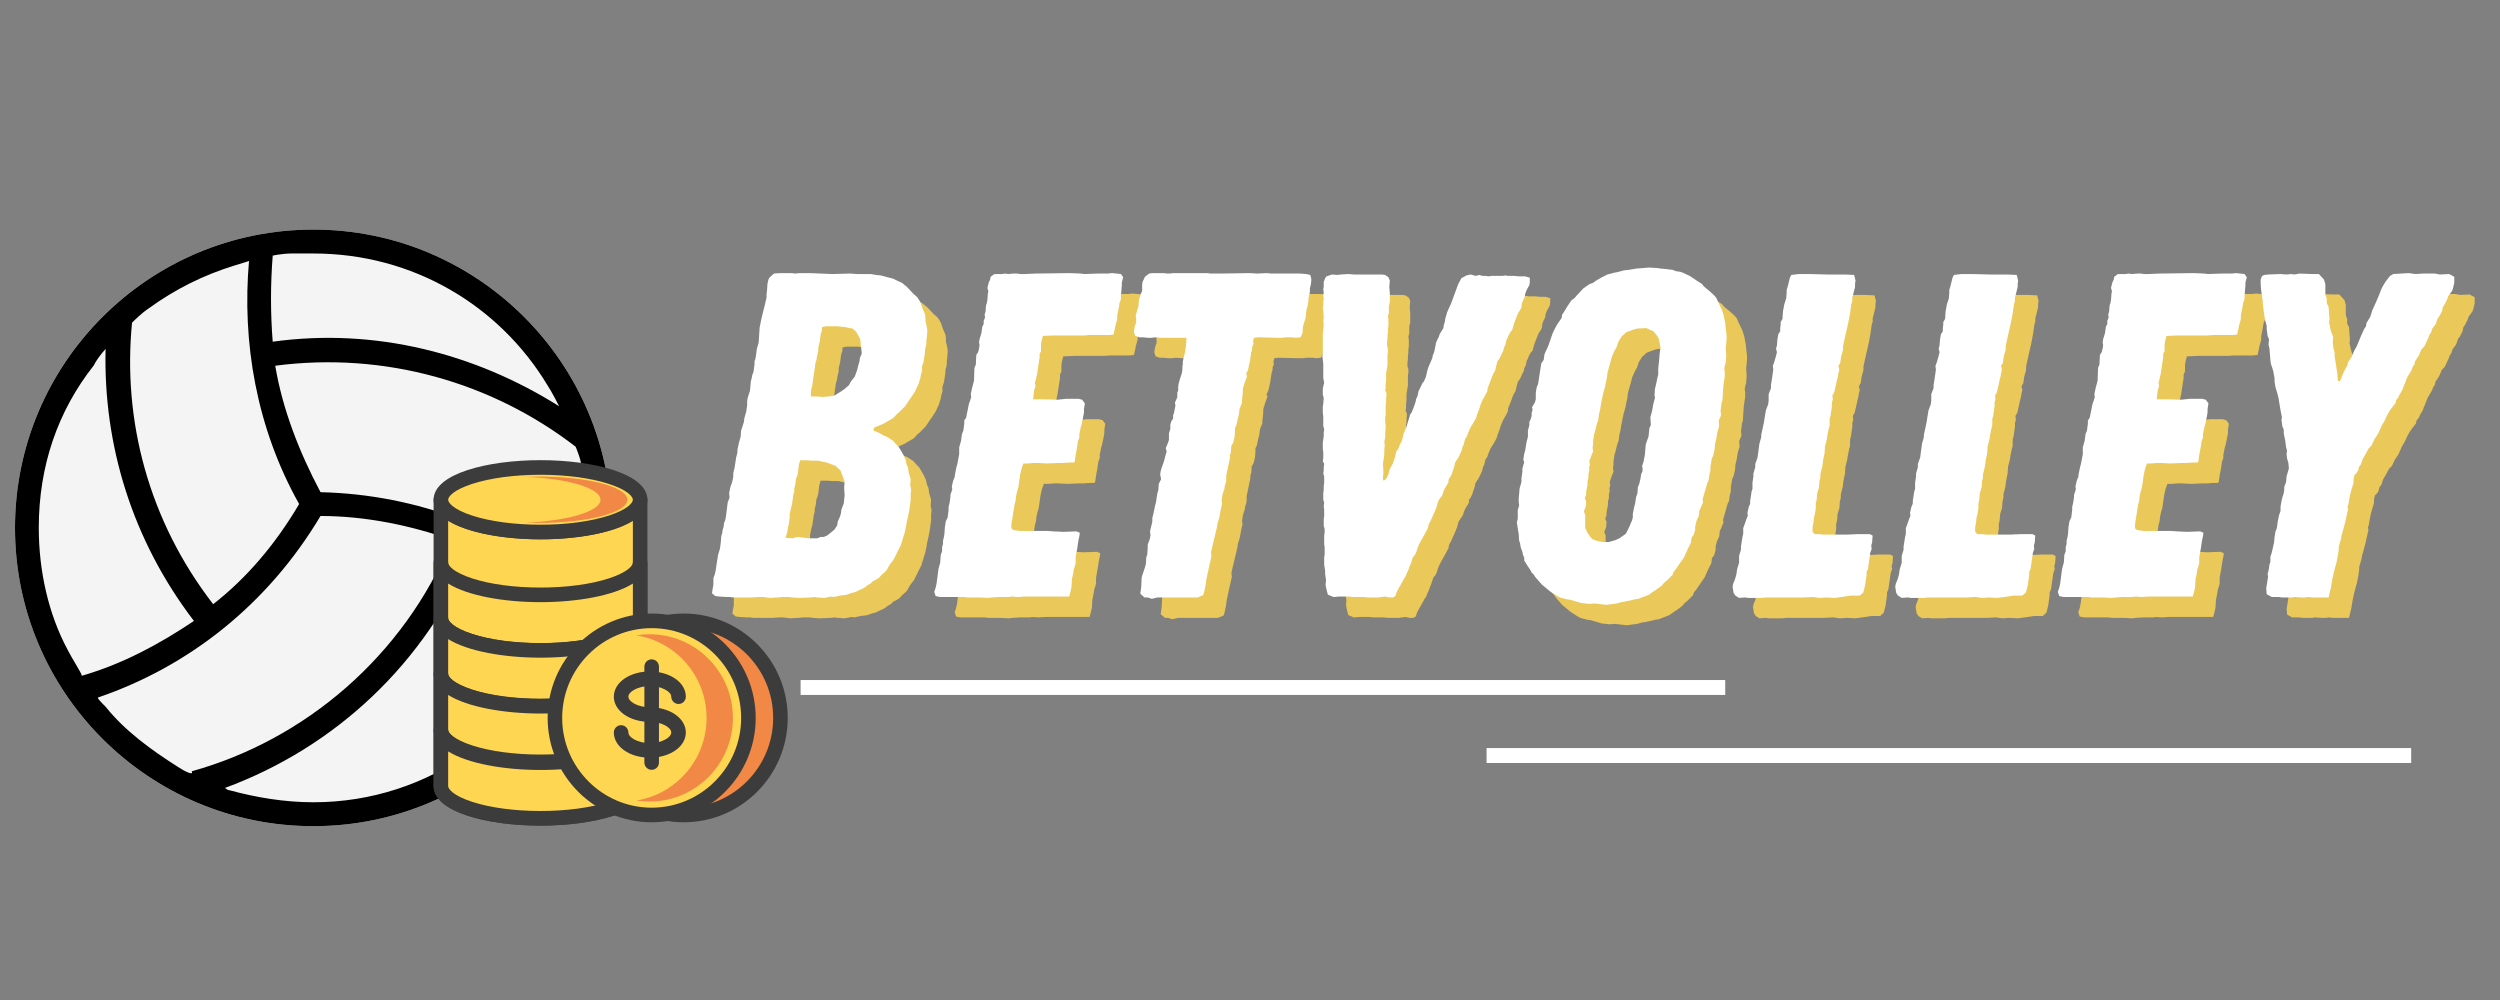 <svg xmlns="http://www.w3.org/2000/svg" xmlns:xlink="http://www.w3.org/1999/xlink" width="500" zoomAndPan="magnify" viewBox="0 0 375 150" height="200" preserveAspectRatio="xMidYMid meet" version="1.0"><rect x="0" y="0" width="375" height="150" fill="#808080" stroke="none"/><defs><g/><clipPath id="9f9d3b81bf"><path d="M 2.25 34.438 L 91.738 34.438 L 91.738 123.926 L 2.25 123.926 Z M 2.25 34.438 " clip-rule="nonzero"/></clipPath><clipPath id="17767ff771"><path d="M 65.031 73 L 98 73 L 98 123.828 L 65.031 123.828 Z M 65.031 73 " clip-rule="nonzero"/></clipPath><clipPath id="625a1ad20d"><path d="M 65.031 83 L 98 83 L 98 99 L 65.031 99 Z M 65.031 83 " clip-rule="nonzero"/></clipPath><clipPath id="c560fb2ab2"><path d="M 65.031 91 L 98 91 L 98 107 L 65.031 107 Z M 65.031 91 " clip-rule="nonzero"/></clipPath><clipPath id="a7180028ca"><path d="M 65.031 99 L 98 99 L 98 116 L 65.031 116 Z M 65.031 99 " clip-rule="nonzero"/></clipPath><clipPath id="c824b0aed8"><path d="M 65.031 108 L 98 108 L 98 123.828 L 65.031 123.828 Z M 65.031 108 " clip-rule="nonzero"/></clipPath><clipPath id="f0982c11a7"><path d="M 65.031 69.016 L 98 69.016 L 98 81 L 65.031 81 Z M 65.031 69.016 " clip-rule="nonzero"/></clipPath><clipPath id="252b0065ed"><path d="M 86 92 L 118.168 92 L 118.168 123.828 L 86 123.828 Z M 86 92 " clip-rule="nonzero"/></clipPath><clipPath id="6fed919040"><path d="M 82 92 L 114 92 L 114 123.828 L 82 123.828 Z M 82 92 " clip-rule="nonzero"/></clipPath></defs><g clip-path="url(#9f9d3b81bf)"><path fill="#f4f4f4" d="M 46.996 34.438 C 22.281 34.438 2.25 54.469 2.25 79.18 C 2.25 103.891 22.281 123.926 46.996 123.926 C 71.707 123.926 91.738 103.891 91.738 79.18 C 91.738 54.469 71.707 34.438 46.996 34.438 " fill-opacity="1" fill-rule="nonzero"/><path fill="#000000" d="M 47.004 34.438 C 22.297 34.438 2.25 54.48 2.25 79.191 C 2.25 103.879 22.297 123.926 47.004 123.926 C 71.691 123.926 91.738 103.879 91.738 79.191 C 91.738 54.48 71.691 34.438 47.004 34.438 Z M 40.906 38.379 C 40.547 38.379 42.34 38.023 43.777 38.023 C 44.852 38.023 45.926 38.023 47.004 38.023 C 62.027 38.023 74.922 45.895 82.074 57.711 C 82.793 58.785 83.867 60.938 83.867 60.938 C 71.336 53.047 56.309 49.121 40.906 51.254 C 40.566 46.969 40.566 42.668 40.906 38.379 Z M 19.805 48.402 C 20.164 48.047 21.238 46.969 22.312 46.254 C 26.258 43.383 30.543 41.25 35.207 39.816 C 36.281 39.457 37.715 39.098 37.355 39.098 C 36.281 51.273 38.434 64.145 44.871 75.605 C 41.285 81.684 37 86.703 31.977 90.629 C 22.297 78.113 18.367 63.07 19.805 48.402 C 19.805 48.402 19.445 48.402 19.805 48.402 Z M 12.273 101.367 C 12.273 101.012 10.84 98.859 10.121 97.426 C 7.254 92.062 5.816 85.609 5.816 79.172 C 5.816 69.867 8.688 61.637 14.047 54.84 C 14.766 53.406 16.199 51.973 15.84 52.332 C 15.48 66.656 19.785 80.965 29.09 93.141 C 23.73 96.727 18.367 99.594 12.273 101.367 Z M 26.598 114.977 C 22.656 112.469 18.727 109.617 15.859 106.031 C 15.141 105.312 14.426 104.598 14.781 104.598 C 28.391 99.934 40.191 90.629 48.078 77.398 C 54.875 77.398 61.688 78.832 67.766 80.984 C 60.594 98.52 45.57 111.035 28.75 115.695 C 29.109 116.414 27.676 115.695 26.598 114.977 Z M 86.02 92.062 C 86.02 92.422 85.66 93.141 85.301 93.855 C 79.223 109.258 64.539 120.34 47.004 120.34 C 42.699 120.34 38.414 119.621 34.469 118.547 C 34.113 118.547 33.754 118.188 33.754 118.188 C 50.211 112.109 63.82 99.574 70.977 82.398 C 76.715 84.91 81.715 88.137 86.02 92.062 Z M 87.094 88.496 C 76.355 79.547 62.766 74.168 48.078 73.828 C 44.852 67.75 42.359 61.297 41.285 54.859 C 57.742 52.707 73.863 57.367 86.379 67.031 C 86.02 66.316 86.738 67.75 87.094 69.184 C 87.812 72.41 88.172 75.621 88.172 79.207 C 88.172 81.359 88.172 83.512 87.812 85.285 C 87.453 86.703 87.094 88.137 87.094 88.496 Z M 87.094 88.496 " fill-opacity="1" fill-rule="nonzero"/></g><path fill="#ffd651" d="M 81.078 79.805 C 72.824 79.805 66.133 77.637 66.133 74.961 L 66.133 117.906 C 66.133 120.578 72.824 122.746 81.078 122.746 C 89.328 122.746 96.02 120.578 96.02 117.906 L 96.02 74.961 C 96.02 77.637 89.328 79.805 81.078 79.805 Z M 81.078 79.805 " fill-opacity="1" fill-rule="nonzero"/><g clip-path="url(#17767ff771)"><path fill="#3c3c3c" d="M 81.078 123.844 C 73.105 123.844 65.039 121.805 65.039 117.906 L 65.039 74.961 C 65.039 74.355 65.527 73.863 66.133 73.863 C 66.734 73.863 67.223 74.355 67.223 74.961 C 67.223 75.41 67.988 76.414 70.844 77.344 C 73.562 78.223 77.195 78.707 81.078 78.707 C 84.957 78.707 88.59 78.223 91.309 77.344 C 94.168 76.414 94.93 75.41 94.93 74.961 C 94.93 74.355 95.418 73.863 96.02 73.863 C 96.625 73.863 97.113 74.355 97.113 74.961 L 97.113 117.906 C 97.113 121.805 89.047 123.844 81.078 123.844 Z M 67.223 78.109 L 67.223 117.906 C 67.223 118.352 67.988 119.359 70.844 120.285 C 73.562 121.168 77.195 121.652 81.078 121.652 C 84.957 121.652 88.59 121.168 91.309 120.285 C 94.168 119.359 94.93 118.352 94.93 117.906 L 94.93 78.109 C 91.992 79.949 86.512 80.898 81.078 80.898 C 75.641 80.898 70.16 79.949 67.223 78.109 Z M 67.223 78.109 " fill-opacity="1" fill-rule="nonzero"/></g><path fill="#ffd651" d="M 81.078 89.227 C 72.824 89.227 66.133 87.059 66.133 84.387 L 66.133 92.73 C 66.133 95.402 72.824 97.57 81.078 97.57 C 89.328 97.57 96.02 95.402 96.02 92.73 L 96.02 84.387 C 96.02 87.059 89.328 89.227 81.078 89.227 Z M 81.078 89.227 " fill-opacity="1" fill-rule="nonzero"/><g clip-path="url(#625a1ad20d)"><path fill="#3c3c3c" d="M 81.078 98.668 C 73.105 98.668 65.039 96.629 65.039 92.73 L 65.039 84.387 C 65.039 83.781 65.527 83.289 66.133 83.289 C 66.734 83.289 67.223 83.781 67.223 84.387 C 67.223 84.832 67.988 85.84 70.844 86.766 C 73.562 87.648 77.195 88.133 81.078 88.133 C 84.957 88.133 88.59 87.648 91.309 86.766 C 94.168 85.84 94.93 84.832 94.93 84.387 C 94.93 83.781 95.418 83.289 96.02 83.289 C 96.625 83.289 97.113 83.781 97.113 84.387 L 97.113 92.73 C 97.113 96.629 89.047 98.668 81.078 98.668 Z M 67.223 87.535 L 67.223 92.73 C 67.223 93.18 67.988 94.184 70.844 95.109 C 73.562 95.992 77.195 96.477 81.078 96.477 C 84.957 96.477 88.59 95.992 91.309 95.109 C 94.168 94.184 94.93 93.18 94.93 92.73 L 94.93 87.535 C 91.992 89.375 86.512 90.324 81.078 90.324 C 75.641 90.324 70.16 89.375 67.223 87.535 Z M 67.223 87.535 " fill-opacity="1" fill-rule="nonzero"/></g><path fill="#ffd651" d="M 81.078 97.555 C 72.824 97.555 66.133 95.387 66.133 92.711 L 66.133 101.059 C 66.133 103.73 72.824 105.898 81.078 105.898 C 89.328 105.898 96.02 103.73 96.02 101.059 L 96.02 92.711 C 96.02 95.387 89.328 97.555 81.078 97.555 Z M 81.078 97.555 " fill-opacity="1" fill-rule="nonzero"/><g clip-path="url(#c560fb2ab2)"><path fill="#3c3c3c" d="M 81.078 106.996 C 73.105 106.996 65.039 104.957 65.039 101.059 L 65.039 92.711 C 65.039 92.109 65.527 91.617 66.133 91.617 C 66.734 91.617 67.223 92.109 67.223 92.711 C 67.223 93.16 67.988 94.168 70.844 95.094 C 73.562 95.977 77.195 96.461 81.078 96.461 C 84.957 96.461 88.59 95.977 91.309 95.094 C 94.168 94.168 94.93 93.16 94.93 92.711 C 94.93 92.109 95.418 91.617 96.02 91.617 C 96.625 91.617 97.113 92.109 97.113 92.711 L 97.113 101.059 C 97.113 104.957 89.047 106.996 81.078 106.996 Z M 67.223 95.863 L 67.223 101.059 C 67.223 101.508 67.988 102.512 70.844 103.438 C 73.562 104.32 77.195 104.805 81.078 104.805 C 84.957 104.805 88.59 104.32 91.309 103.438 C 94.168 102.512 94.93 101.508 94.93 101.059 L 94.93 95.863 C 91.992 97.703 86.512 98.652 81.078 98.652 C 75.641 98.652 70.16 97.703 67.223 95.863 Z M 67.223 95.863 " fill-opacity="1" fill-rule="nonzero"/></g><path fill="#ffd651" d="M 81.078 105.934 C 72.824 105.934 66.133 103.766 66.133 101.094 L 66.133 109.438 C 66.133 112.113 72.824 114.281 81.078 114.281 C 89.328 114.281 96.02 112.113 96.02 109.438 L 96.02 101.094 C 96.02 103.766 89.328 105.934 81.078 105.934 Z M 81.078 105.934 " fill-opacity="1" fill-rule="nonzero"/><g clip-path="url(#a7180028ca)"><path fill="#3c3c3c" d="M 81.078 115.375 C 73.105 115.375 65.039 113.336 65.039 109.438 L 65.039 101.094 C 65.039 100.488 65.527 99.996 66.133 99.996 C 66.734 99.996 67.223 100.488 67.223 101.094 C 67.223 101.543 67.988 102.547 70.844 103.473 C 73.562 104.355 77.195 104.84 81.078 104.84 C 84.957 104.84 88.59 104.355 91.309 103.473 C 94.168 102.547 94.93 101.543 94.93 101.094 C 94.93 100.488 95.418 99.996 96.02 99.996 C 96.625 99.996 97.113 100.488 97.113 101.094 L 97.113 109.438 C 97.113 113.336 89.047 115.375 81.078 115.375 Z M 67.223 104.242 L 67.223 109.438 C 67.223 109.887 67.988 110.895 70.844 111.82 C 73.562 112.699 77.195 113.184 81.078 113.184 C 84.957 113.184 88.59 112.699 91.309 111.82 C 94.168 110.895 94.93 109.887 94.93 109.438 L 94.93 104.242 C 91.992 106.082 86.512 107.031 81.078 107.031 C 75.641 107.031 70.16 106.082 67.223 104.242 Z M 67.223 104.242 " fill-opacity="1" fill-rule="nonzero"/></g><path fill="#ffd651" d="M 81.078 114.398 C 72.824 114.398 66.133 112.23 66.133 109.555 L 66.133 117.902 C 66.133 120.574 72.824 122.742 81.078 122.742 C 89.328 122.742 96.02 120.574 96.02 117.902 L 96.02 109.555 C 96.02 112.23 89.328 114.398 81.078 114.398 Z M 81.078 114.398 " fill-opacity="1" fill-rule="nonzero"/><g clip-path="url(#c824b0aed8)"><path fill="#3c3c3c" d="M 81.078 123.84 C 73.105 123.84 65.039 121.801 65.039 117.902 L 65.039 109.555 C 65.039 108.953 65.527 108.461 66.133 108.461 C 66.734 108.461 67.223 108.953 67.223 109.555 C 67.223 110.004 67.988 111.012 70.844 111.938 C 73.562 112.82 77.195 113.305 81.078 113.305 C 84.957 113.305 88.59 112.82 91.309 111.938 C 94.168 111.012 94.93 110.004 94.93 109.555 C 94.93 108.953 95.418 108.461 96.02 108.461 C 96.625 108.461 97.113 108.953 97.113 109.555 L 97.113 117.902 C 97.113 121.801 89.047 123.84 81.078 123.84 Z M 67.223 112.707 L 67.223 117.902 C 67.223 118.352 67.988 119.355 70.844 120.281 C 73.562 121.164 77.195 121.648 81.078 121.648 C 84.957 121.648 88.59 121.164 91.309 120.281 C 94.168 119.355 94.93 118.352 94.93 117.902 L 94.93 112.707 C 91.992 114.547 86.512 115.496 81.078 115.496 C 75.641 115.496 70.16 114.547 67.223 112.707 Z M 67.223 112.707 " fill-opacity="1" fill-rule="nonzero"/></g><path fill="#ffd651" d="M 96.02 74.961 C 96.02 75.277 95.926 75.594 95.734 75.906 C 95.543 76.219 95.258 76.52 94.883 76.812 C 94.508 77.109 94.047 77.387 93.504 77.652 C 92.957 77.914 92.336 78.16 91.645 78.387 C 90.949 78.609 90.195 78.809 89.379 78.988 C 88.562 79.164 87.703 79.312 86.797 79.434 C 85.891 79.555 84.953 79.648 83.992 79.711 C 83.031 79.773 82.059 79.805 81.078 79.805 C 80.094 79.805 79.125 79.773 78.16 79.711 C 77.199 79.648 76.266 79.555 75.355 79.434 C 74.449 79.312 73.59 79.164 72.773 78.988 C 71.957 78.809 71.203 78.609 70.508 78.387 C 69.816 78.16 69.195 77.914 68.652 77.652 C 68.105 77.387 67.645 77.109 67.27 76.812 C 66.895 76.52 66.609 76.219 66.418 75.906 C 66.227 75.594 66.133 75.277 66.133 74.961 C 66.133 74.645 66.227 74.328 66.418 74.016 C 66.609 73.703 66.895 73.402 67.27 73.109 C 67.645 72.812 68.105 72.535 68.652 72.27 C 69.195 72.008 69.816 71.762 70.508 71.535 C 71.203 71.312 71.957 71.109 72.773 70.934 C 73.59 70.758 74.449 70.609 75.355 70.488 C 76.266 70.367 77.199 70.273 78.16 70.211 C 79.125 70.148 80.094 70.117 81.078 70.117 C 82.059 70.117 83.031 70.148 83.992 70.211 C 84.953 70.273 85.891 70.367 86.797 70.488 C 87.703 70.609 88.562 70.758 89.379 70.934 C 90.195 71.109 90.949 71.312 91.645 71.535 C 92.336 71.762 92.957 72.008 93.504 72.27 C 94.047 72.535 94.508 72.812 94.883 73.109 C 95.258 73.402 95.543 73.703 95.734 74.016 C 95.926 74.328 96.02 74.645 96.02 74.961 Z M 96.02 74.961 " fill-opacity="1" fill-rule="nonzero"/><g clip-path="url(#f0982c11a7)"><path fill="#3c3c3c" d="M 81.078 80.898 C 73.105 80.898 65.039 78.859 65.039 74.961 C 65.039 71.062 73.105 69.023 81.078 69.023 C 89.047 69.023 97.113 71.062 97.113 74.961 C 97.113 78.859 89.047 80.898 81.078 80.898 Z M 81.078 71.215 C 77.195 71.215 73.562 71.699 70.844 72.578 C 67.988 73.504 67.223 74.512 67.223 74.961 C 67.223 75.41 67.988 76.414 70.844 77.344 C 73.562 78.223 77.195 78.707 81.078 78.707 C 84.957 78.707 88.59 78.223 91.309 77.344 C 94.168 76.414 94.93 75.41 94.93 74.961 C 94.93 74.512 94.168 73.504 91.309 72.578 C 88.59 71.699 84.957 71.215 81.078 71.215 Z M 81.078 71.215 " fill-opacity="1" fill-rule="nonzero"/></g><path fill="#f18846" d="M 80.824 71.488 C 80.141 71.488 79.465 71.5 78.809 71.527 C 85.188 71.781 90.074 73.223 90.074 74.961 C 90.074 76.699 85.188 78.141 78.809 78.395 C 79.465 78.422 80.141 78.434 80.824 78.434 C 88.16 78.434 94.109 76.879 94.109 74.961 C 94.109 73.043 88.16 71.488 80.824 71.488 Z M 80.824 71.488 " fill-opacity="1" fill-rule="nonzero"/><path fill="#f18846" d="M 117.066 107.688 C 117.066 108.645 116.977 109.59 116.789 110.527 C 116.602 111.465 116.328 112.375 115.965 113.258 C 115.598 114.141 115.152 114.98 114.621 115.777 C 114.094 116.57 113.492 117.309 112.816 117.984 C 112.145 118.66 111.41 119.262 110.617 119.793 C 109.824 120.324 108.988 120.773 108.109 121.141 C 107.23 121.504 106.32 121.781 105.387 121.969 C 104.453 122.156 103.508 122.246 102.555 122.246 C 101.602 122.246 100.66 122.156 99.723 121.969 C 98.789 121.781 97.883 121.504 97 121.141 C 96.121 120.773 95.285 120.324 94.492 119.793 C 93.699 119.262 92.969 118.66 92.293 117.984 C 91.621 117.309 91.02 116.57 90.488 115.777 C 89.961 114.98 89.512 114.141 89.148 113.258 C 88.781 112.375 88.508 111.465 88.32 110.527 C 88.137 109.59 88.043 108.645 88.043 107.688 C 88.043 106.73 88.137 105.785 88.32 104.848 C 88.508 103.91 88.781 102.996 89.148 102.113 C 89.512 101.23 89.961 100.391 90.488 99.598 C 91.02 98.801 91.621 98.066 92.293 97.391 C 92.969 96.715 93.699 96.109 94.492 95.578 C 95.285 95.047 96.121 94.602 97 94.234 C 97.883 93.867 98.789 93.594 99.723 93.406 C 100.66 93.219 101.602 93.125 102.555 93.125 C 103.508 93.125 104.453 93.219 105.387 93.406 C 106.32 93.594 107.23 93.867 108.109 94.234 C 108.988 94.602 109.824 95.047 110.617 95.578 C 111.41 96.109 112.145 96.715 112.816 97.391 C 113.492 98.066 114.094 98.801 114.621 99.598 C 115.152 100.391 115.598 101.23 115.965 102.113 C 116.328 102.996 116.602 103.91 116.789 104.848 C 116.977 105.785 117.066 106.73 117.066 107.688 Z M 117.066 107.688 " fill-opacity="1" fill-rule="nonzero"/><g clip-path="url(#252b0065ed)"><path fill="#3c3c3c" d="M 102.555 123.344 C 93.949 123.344 86.949 116.32 86.949 107.688 C 86.949 99.055 93.953 92.031 102.555 92.031 C 111.16 92.031 118.16 99.055 118.16 107.688 C 118.16 116.32 111.16 123.344 102.555 123.344 Z M 102.555 94.223 C 95.156 94.223 89.137 100.262 89.137 107.688 C 89.137 115.113 95.156 121.152 102.555 121.152 C 109.957 121.152 115.977 115.113 115.977 107.688 C 115.977 100.262 109.957 94.223 102.555 94.223 Z M 102.555 94.223 " fill-opacity="1" fill-rule="nonzero"/></g><path fill="#ffd651" d="M 112.262 107.688 C 112.262 108.645 112.168 109.59 111.984 110.527 C 111.797 111.465 111.523 112.375 111.156 113.258 C 110.793 114.141 110.348 114.98 109.816 115.777 C 109.289 116.57 108.688 117.309 108.012 117.984 C 107.34 118.66 106.605 119.262 105.812 119.793 C 105.02 120.324 104.184 120.773 103.305 121.141 C 102.422 121.504 101.516 121.781 100.582 121.969 C 99.648 122.156 98.703 122.246 97.75 122.246 C 96.797 122.246 95.852 122.156 94.918 121.969 C 93.984 121.781 93.078 121.504 92.195 121.141 C 91.316 120.773 90.48 120.324 89.688 119.793 C 88.895 119.262 88.16 118.66 87.488 117.984 C 86.812 117.309 86.211 116.57 85.684 115.777 C 85.152 114.98 84.707 114.141 84.344 113.258 C 83.977 112.375 83.703 111.465 83.516 110.527 C 83.332 109.59 83.238 108.645 83.238 107.688 C 83.238 106.73 83.332 105.785 83.516 104.848 C 83.703 103.91 83.977 102.996 84.344 102.113 C 84.707 101.23 85.152 100.391 85.684 99.598 C 86.211 98.801 86.812 98.066 87.488 97.391 C 88.16 96.715 88.895 96.109 89.688 95.578 C 90.48 95.047 91.316 94.602 92.195 94.234 C 93.078 93.867 93.984 93.594 94.918 93.406 C 95.852 93.219 96.797 93.125 97.75 93.125 C 98.703 93.125 99.648 93.219 100.582 93.406 C 101.516 93.594 102.422 93.867 103.305 94.234 C 104.184 94.602 105.02 95.047 105.812 95.578 C 106.605 96.109 107.34 96.715 108.012 97.391 C 108.688 98.066 109.289 98.801 109.816 99.598 C 110.348 100.391 110.793 101.23 111.156 102.113 C 111.523 102.996 111.797 103.91 111.984 104.848 C 112.168 105.785 112.262 106.73 112.262 107.688 Z M 112.262 107.688 " fill-opacity="1" fill-rule="nonzero"/><g clip-path="url(#6fed919040)"><path fill="#3c3c3c" d="M 97.75 123.344 C 89.145 123.344 82.145 116.32 82.145 107.688 C 82.145 99.055 89.145 92.031 97.75 92.031 C 106.355 92.031 113.355 99.055 113.355 107.688 C 113.355 116.32 106.355 123.344 97.75 123.344 Z M 97.75 94.223 C 90.352 94.223 84.328 100.262 84.328 107.688 C 84.328 115.113 90.352 121.152 97.75 121.152 C 105.148 121.152 111.172 115.113 111.172 107.688 C 111.172 100.262 105.148 94.223 97.75 94.223 Z M 97.75 94.223 " fill-opacity="1" fill-rule="nonzero"/></g><path fill="#f18846" d="M 97.434 95.141 C 96.762 95.141 96.102 95.195 95.457 95.301 C 101.422 96.25 105.984 101.434 105.984 107.688 C 105.984 113.941 101.422 119.125 95.457 120.074 C 96.102 120.176 96.762 120.23 97.434 120.23 C 104.336 120.23 109.934 114.613 109.934 107.688 C 109.934 100.758 104.336 95.141 97.434 95.141 Z M 97.434 95.141 " fill-opacity="1" fill-rule="nonzero"/><path fill="#3c3c3c" d="M 97.473 113.656 C 94.445 113.656 92.074 111.992 92.074 109.875 C 92.074 109.27 92.562 108.777 93.164 108.777 C 93.77 108.777 94.258 109.27 94.258 109.875 C 94.258 110.609 95.664 111.465 97.473 111.465 C 99.285 111.465 100.691 110.609 100.691 109.875 C 100.691 109.137 99.285 108.281 97.473 108.281 C 94.445 108.281 92.074 106.621 92.074 104.5 C 92.074 102.379 94.445 100.719 97.473 100.719 C 100.504 100.719 102.875 102.379 102.875 104.5 C 102.875 105.105 102.387 105.598 101.785 105.598 C 101.18 105.598 100.691 105.105 100.691 104.5 C 100.691 103.766 99.285 102.91 97.473 102.91 C 95.664 102.91 94.258 103.766 94.258 104.5 C 94.258 105.238 95.664 106.09 97.473 106.09 C 100.504 106.09 102.875 107.754 102.875 109.875 C 102.875 111.992 100.504 113.656 97.473 113.656 Z M 97.473 113.656 " fill-opacity="1" fill-rule="nonzero"/><path fill="#3c3c3c" d="M 97.75 115.473 C 97.145 115.473 96.656 114.984 96.656 114.379 L 96.656 99.996 C 96.656 99.391 97.145 98.902 97.75 98.902 C 98.352 98.902 98.844 99.391 98.844 99.996 L 98.844 114.379 C 98.844 114.984 98.352 115.473 97.75 115.473 Z M 97.75 115.473 " fill-opacity="1" fill-rule="nonzero"/><g fill="#ffd651" fill-opacity="0.831"><g transform="translate(107.788, 92.68)"><g><path d="M 10.812 0.07 L 11.852 0 L 12.059 0 L 12.613 -0.07 L 13.582 -0.07 L 14.137 0 L 15.039 0.07 L 16.91 0 L 17.395 -0.07 L 17.879 0 L 18.918 0.07 L 19.961 -0.137 L 20.375 -0.07 L 21.277 -0.277 L 21.898 -0.348 L 22.316 -0.414 L 22.871 -0.625 L 23.633 -0.832 L 24.188 -1.109 L 24.672 -1.316 L 25.02 -1.523 L 25.363 -1.801 L 25.852 -2.078 L 26.195 -2.426 L 26.613 -2.633 L 27.168 -2.98 L 27.445 -3.328 L 27.93 -3.742 L 28.277 -4.09 L 28.691 -4.852 L 29.316 -5.684 L 30.426 -7.902 L 30.562 -8.387 L 30.703 -8.801 L 30.84 -9.285 L 30.98 -9.703 L 31.188 -10.672 L 31.258 -11.156 L 31.465 -12.059 L 31.672 -13.098 L 31.809 -14.137 L 31.879 -14.625 L 31.879 -15.523 L 31.949 -16.148 L 31.809 -16.84 L 31.879 -17.742 L 31.602 -18.645 L 31.465 -19.543 L 31.258 -19.961 L 31.117 -20.652 L 30.77 -21.414 L 30.492 -21.898 L 30.078 -22.594 L 29.66 -23.008 L 29.246 -23.492 L 28.414 -24.047 L 27.789 -24.324 L 27.027 -24.742 L 26.336 -25.02 L 26.336 -25.434 L 26.961 -25.711 L 27.789 -26.059 L 28.621 -26.543 L 29.109 -26.82 L 29.453 -27.098 L 29.801 -27.512 L 30.148 -27.789 L 31.047 -28.691 L 31.602 -29.523 L 32.086 -30.215 L 32.574 -30.98 L 32.852 -31.602 L 33.059 -32.02 L 33.195 -32.504 L 33.336 -32.918 L 33.406 -33.406 L 33.473 -33.613 L 33.613 -34.098 L 33.543 -34.512 L 33.82 -35.414 L 33.891 -35.898 L 34.027 -36.801 L 34.027 -37.215 L 34.168 -37.699 L 34.234 -38.117 L 34.234 -38.602 L 34.305 -39.02 L 34.375 -40.059 L 34.234 -40.891 L 34.098 -41.445 L 34.098 -41.93 L 34.027 -42.484 L 33.613 -43.453 L 33.336 -44.285 L 33.129 -44.633 L 32.852 -45.047 L 32.227 -45.602 L 31.324 -46.57 L 30.562 -47.195 L 29.938 -47.473 L 29.246 -47.82 L 28.414 -48.027 L 27.375 -48.305 L 26.684 -48.375 L 25.918 -48.512 L 23.84 -48.512 L 22.871 -48.582 L 20.098 -48.512 L 16.703 -48.652 L 15.246 -48.652 L 14.484 -48.582 L 14.07 -48.652 L 12.336 -48.652 L 11.367 -48.582 L 10.742 -48.027 L 10.535 -47.68 L 10.395 -47.059 L 10.328 -46.016 L 10.258 -45.531 L 10.258 -44.977 L 10.051 -44.078 L 9.633 -42.414 L 9.426 -41.512 L 9.219 -40.473 L 9.078 -38.254 L 8.801 -37.285 L 8.664 -36.246 L 8.594 -35.828 L 8.453 -35.414 L 8.453 -34.93 L 8.387 -34.512 L 8.316 -33.891 L 8.109 -33.336 L 8.039 -32.918 L 7.902 -32.434 L 7.832 -31.602 L 7.762 -30.98 L 7.555 -30.355 L 7.414 -29.871 L 7.348 -29.383 L 7.348 -28.832 L 7.207 -27.859 L 6.93 -26.891 L 6.859 -26.336 L 6.582 -25.434 L 6.445 -25.086 L 6.375 -24.117 L 6.098 -23.148 L 5.961 -22.453 L 5.891 -22.176 L 5.891 -21.762 L 5.684 -20.93 L 5.613 -20.445 L 5.477 -19.543 L 5.266 -18.645 L 5.266 -18.156 L 5.199 -17.742 L 5.059 -17.188 L 4.852 -16.633 L 4.645 -15.664 L 4.711 -14.969 L 4.434 -14.277 L 4.297 -13.168 L 4.16 -12.129 L 4.09 -11.711 L 3.883 -11.156 L 3.812 -10.602 L 3.672 -10.117 L 3.605 -9.633 L 3.465 -9.219 L 3.395 -8.246 L 3.258 -7.277 L 2.98 -6.375 L 2.91 -5.891 L 2.773 -5.059 L 2.633 -4.09 L 2.496 -3.465 L 2.285 -2.91 L 2.285 -1.871 L 2.148 -1.18 L 2.078 -0.625 L 2.562 -0.207 L 3.188 -0.137 L 4.227 -0.07 L 4.781 -0.07 L 5.199 0 L 8.039 0 L 9.148 -0.07 L 9.703 -0.07 Z M 18.645 -30.078 L 17.812 -30.148 L 16.91 -30.148 L 16.91 -30.562 L 16.98 -31.258 L 17.117 -31.809 L 17.602 -35.207 L 17.742 -35.621 L 17.812 -36.105 L 18.02 -37.008 L 18.02 -37.492 L 18.227 -38.324 L 18.297 -38.809 L 18.367 -39.434 L 18.574 -40.059 L 18.574 -40.543 L 19.129 -40.68 L 20.859 -40.68 L 22.109 -40.543 L 22.73 -40.402 L 23.148 -40.336 L 23.703 -39.848 L 23.91 -39.504 L 24.324 -38.672 L 24.395 -37.84 L 24.465 -37.355 L 24.535 -36.594 L 24.258 -35.898 L 24.188 -35.344 L 24.047 -34.93 L 23.84 -34.098 L 23.492 -33.129 L 22.941 -32.434 L 22.594 -31.809 L 21.762 -31.117 L 21 -30.633 L 20.445 -30.285 L 19.613 -30.148 Z M 14.207 -8.871 L 13.098 -8.941 L 13.375 -9.84 L 13.445 -10.395 L 13.582 -10.949 L 13.723 -11.922 L 13.723 -12.406 L 13.93 -13.445 L 14.07 -13.93 L 14.207 -14.898 L 14.277 -15.453 L 14.414 -15.871 L 14.414 -16.355 L 14.555 -16.84 L 14.691 -17.879 L 14.832 -18.156 L 14.969 -18.711 L 15.109 -19.961 L 15.316 -20.582 L 16.285 -20.582 L 17.047 -20.516 L 18.02 -20.516 L 18.574 -20.375 L 19.266 -20.238 L 20.582 -19.75 L 21.344 -19.059 L 21.969 -17.395 L 21.898 -16.496 L 21.969 -15.316 L 21.832 -14.07 L 21.484 -13.168 L 21.414 -12.613 L 21.277 -12.129 L 20.93 -11.367 L 20.859 -10.812 L 20.445 -10.188 L 19.961 -9.773 L 19.336 -9.285 L 18.852 -9.078 L 18.367 -9.078 L 17.879 -8.871 L 16.562 -8.871 L 14.832 -9.078 Z M 14.207 -8.871 "/></g></g></g><g fill="#ffd651" fill-opacity="0.831"><g transform="translate(141.122, 92.68)"><g><path d="M 10.188 0.07 L 10.742 0 L 11.852 -0.07 L 13.305 -0.07 L 13.723 -0.137 L 14.625 -0.07 L 15.73 -0.137 L 22.316 -0.137 L 22.523 -0.902 L 22.664 -1.523 L 22.73 -2.703 L 22.941 -3.742 L 23.008 -4.227 L 23.148 -4.645 L 23.285 -5.129 L 23.285 -6.031 L 23.562 -7.555 L 23.633 -8.109 L 23.77 -8.871 L 23.84 -9.148 L 23.91 -9.703 L 23.426 -9.91 L 21.484 -9.84 L 19.961 -9.91 L 18.988 -9.98 L 14.898 -9.98 L 13.93 -10.117 L 13.652 -10.395 L 13.652 -10.949 L 13.93 -12.75 L 14.137 -14 L 14.277 -14.484 L 14.348 -15.176 L 14.484 -15.801 L 14.691 -16.496 L 14.969 -18.434 L 15.176 -19.336 L 15.453 -20.098 L 16.078 -20.098 L 16.98 -20.168 L 17.742 -20.168 L 18.918 -20.098 L 20.652 -20.168 L 21.277 -20.168 L 22.316 -20.238 L 23.008 -20.238 L 23.148 -20.375 L 23.285 -21.344 L 23.492 -22.453 L 23.633 -23.426 L 23.84 -23.98 L 23.84 -24.465 L 24.047 -25.504 L 24.188 -25.988 L 24.395 -26.961 L 24.535 -27.723 L 24.535 -28.277 L 24.672 -29.109 L 24.258 -29.66 L 23.703 -29.801 L 21.898 -29.801 L 20.582 -29.66 L 18.156 -29.73 L 16.91 -29.73 L 17.047 -30.98 L 17.258 -31.672 L 17.188 -32.227 L 17.324 -32.711 L 17.535 -33.68 L 17.672 -34.652 L 17.879 -35.969 L 17.879 -36.523 L 18.09 -36.938 L 18.09 -37.91 L 18.156 -38.395 L 18.367 -39.227 L 20.027 -39.297 L 24.535 -39.297 L 25.363 -39.363 L 28.277 -39.363 L 28.969 -39.434 L 29.176 -40.336 L 29.246 -40.75 L 29.523 -41.723 L 29.523 -42.273 L 29.73 -43.316 L 29.801 -43.73 L 29.871 -44.215 L 30.078 -44.699 L 30.078 -45.117 L 30.215 -46.848 L 30.215 -47.266 L 30.426 -48.027 L 30.078 -48.512 L 29.453 -48.582 L 28.762 -48.652 L 28.137 -48.582 L 26.613 -48.582 L 24.602 -48.512 L 24.047 -48.582 L 22.453 -48.652 L 17.258 -48.582 L 15.73 -48.512 L 15.039 -48.512 L 14.484 -48.582 L 14 -48.582 L 13.168 -48.512 L 12.684 -48.582 L 12.266 -48.512 L 11.09 -48.512 L 10.535 -48.098 L 10.465 -47.68 L 10.258 -47.266 L 10.051 -46.434 L 10.188 -45.949 L 10.117 -45.531 L 10.051 -44.633 L 9.98 -44.215 L 9.84 -43.801 L 9.773 -42.898 L 9.633 -42.414 L 9.703 -41.996 L 9.496 -41.512 L 9.496 -41.027 L 9.285 -40.613 L 9.148 -39.641 L 8.871 -38.742 L 8.801 -38.254 L 8.871 -37.84 L 8.801 -37.355 L 8.664 -36.801 L 8.387 -36.383 L 8.316 -34.93 L 8.109 -34.445 L 8.039 -32.504 L 7.762 -31.465 L 7.555 -30.492 L 7.625 -30.078 L 7.484 -29.594 L 7.277 -29.039 L 6.859 -26.961 L 6.582 -26.543 L 6.582 -26.059 L 6.516 -25.574 L 6.445 -25.02 L 6.238 -24.535 L 6.098 -23.492 L 5.82 -22.523 L 5.82 -21.484 L 5.543 -20.027 L 5.406 -19.543 L 5.199 -18.504 L 5.129 -18.02 L 4.922 -17.535 L 4.711 -16.633 L 4.781 -16.219 L 4.504 -15.387 L 4.504 -15.039 L 4.367 -14.137 L 4.227 -13.582 L 4.227 -13.098 L 4.09 -11.988 L 3.812 -11.434 L 3.672 -10.535 L 3.605 -9.562 L 3.535 -9.078 L 3.395 -8.523 L 3.395 -8.039 L 3.258 -7.555 L 3.258 -6.93 L 3.051 -6.375 L 2.98 -5.266 L 2.703 -4.227 L 2.562 -3.117 L 2.426 -2.078 L 2.285 -1.457 L 2.078 -0.832 L 2.285 -0.207 L 2.91 -0.07 L 6.582 -0.07 L 7.07 0 L 8.871 0 Z M 10.188 0.07 "/></g></g></g><g fill="#ffd651" fill-opacity="0.831"><g transform="translate(167.248, 92.68)"><g><path d="M 8.594 0.207 L 9.426 0 L 15.453 0 L 16.285 -0.348 L 16.426 -0.762 L 16.633 -1.734 L 16.77 -2.703 L 17.188 -4.645 L 17.535 -6.168 L 17.465 -6.723 L 17.672 -7.691 L 17.812 -8.246 L 18.156 -9.703 L 18.367 -10.602 L 18.434 -11.09 L 18.711 -11.988 L 18.918 -13.098 L 19.129 -14.07 L 19.059 -14.555 L 19.129 -14.969 L 19.195 -15.453 L 19.473 -16.285 L 19.543 -16.77 L 19.684 -17.188 L 19.75 -17.602 L 19.75 -18.297 L 19.891 -18.918 L 20.098 -19.961 L 20.305 -20.93 L 20.305 -21.344 L 20.445 -21.762 L 20.516 -22.73 L 20.793 -23.215 L 21 -24.047 L 21.066 -24.949 L 21.066 -25.434 L 21.277 -25.852 L 21.484 -26.82 L 21.621 -27.305 L 21.762 -28.344 L 22.109 -29.176 L 22.109 -29.66 L 22.176 -30.078 L 22.246 -30.91 L 22.246 -31.324 L 22.523 -32.227 L 22.871 -33.195 L 22.73 -33.543 L 23.008 -34.098 L 23.285 -35.344 L 23.355 -35.828 L 23.492 -36.73 L 23.633 -37.148 L 23.633 -37.562 L 23.84 -38.047 L 23.77 -38.465 L 23.91 -38.949 L 24.535 -39.02 L 27.445 -38.949 L 28.137 -38.949 L 28.762 -39.02 L 29.594 -39.02 L 30.215 -38.949 L 30.91 -39.02 L 31.188 -39.641 L 31.258 -40.613 L 31.395 -41.098 L 31.672 -41.996 L 31.742 -42.828 L 31.809 -43.246 L 31.949 -43.73 L 32.086 -44.562 L 32.086 -44.977 L 32.227 -45.465 L 32.297 -45.879 L 32.297 -46.363 L 32.434 -46.918 L 32.504 -47.402 L 32.504 -47.82 L 32.363 -48.375 L 31.742 -48.512 L 30.77 -48.582 L 26.473 -48.582 L 25.852 -48.652 L 24.395 -48.582 L 23.355 -48.652 L 18.918 -48.582 L 17.395 -48.582 L 16.91 -48.652 L 11.781 -48.652 L 11.297 -48.582 L 10.812 -48.582 L 10.465 -48.652 L 8.664 -48.652 L 8.18 -48.582 L 7.555 -48.098 L 7.207 -47.336 L 7.137 -46.918 L 7.137 -45.949 L 6.93 -45.531 L 6.652 -44.633 L 6.582 -43.66 L 6.445 -43.246 L 6.168 -42.273 L 6.238 -41.789 L 6.238 -41.234 L 6.031 -40.68 L 5.891 -39.848 L 6.098 -39.227 L 6.723 -39.02 L 7.277 -39.02 L 7.969 -38.949 L 8.594 -38.949 L 9.078 -39.02 L 10.051 -38.949 L 13.793 -38.949 L 13.723 -37.84 L 13.582 -36.801 L 13.445 -36.316 L 13.238 -35.414 L 13.238 -35 L 13.168 -34.512 L 13.168 -34.098 L 13.098 -33.68 L 12.75 -32.574 L 12.613 -32.086 L 12.543 -31.602 L 12.543 -31.047 L 12.406 -30.703 L 12.406 -30.008 L 12.059 -29.246 L 12.129 -28.762 L 11.922 -27.723 L 11.781 -27.305 L 11.781 -26.82 L 11.504 -26.406 L 11.367 -25.918 L 11.367 -25.297 L 11.156 -24.602 L 11.156 -23.633 L 11.02 -23.215 L 10.672 -22.387 L 10.812 -21.898 L 10.672 -21.414 L 10.395 -20.375 L 10.051 -19.406 L 9.91 -18.918 L 9.84 -18.434 L 9.98 -17.742 L 9.633 -17.047 L 9.562 -16.078 L 9.426 -15.664 L 9.285 -14.762 L 9.219 -14.277 L 9.078 -13.793 L 8.871 -12.75 L 8.664 -11.922 L 8.664 -11.367 L 8.316 -9.91 L 8.387 -9.355 L 8.316 -8.871 L 7.969 -7.902 L 7.969 -7.414 L 7.902 -6.445 L 7.762 -6.031 L 7.691 -4.988 L 7.555 -4.504 L 7.07 -3.051 L 7 -1.594 L 6.859 -0.555 L 7.484 0 L 7.969 0 Z M 8.594 0.207 "/></g></g></g><g fill="#ffd651" fill-opacity="0.831"><g transform="translate(194.276, 92.68)"><g><path d="M 14 0 L 15.523 0 L 16.078 -0.07 L 16.562 -0.137 L 17.188 0 L 17.742 0 L 18.09 -0.207 L 18.297 -0.832 L 18.711 -1.594 L 18.988 -2.078 L 19.406 -2.84 L 19.684 -3.258 L 19.82 -3.672 L 20.027 -4.09 L 20.168 -4.504 L 20.375 -4.988 L 20.723 -6.031 L 21.066 -6.445 L 21.277 -6.93 L 21.414 -7.414 L 21.621 -7.902 L 21.832 -8.316 L 22.523 -9.562 L 23.008 -10.465 L 23.078 -10.949 L 23.355 -11.434 L 23.91 -12.684 L 24.258 -13.516 L 24.535 -14.484 L 25.156 -15.387 L 25.297 -15.871 L 25.504 -16.355 L 26.059 -17.258 L 26.059 -17.672 L 26.336 -18.09 L 26.543 -18.504 L 26.961 -19.75 L 27.027 -20.168 L 27.234 -20.516 L 27.512 -20.93 L 27.723 -21.344 L 28.066 -22.109 L 28.137 -22.523 L 28.344 -22.941 L 28.555 -23.77 L 28.832 -24.188 L 28.969 -24.602 L 29.316 -25.434 L 29.801 -26.195 L 30.215 -26.961 L 30.355 -27.445 L 30.703 -28.344 L 30.84 -28.832 L 31.188 -29.66 L 31.395 -30.008 L 31.879 -30.91 L 31.949 -31.465 L 32.156 -31.949 L 32.504 -32.852 L 32.641 -33.266 L 32.852 -33.68 L 33.059 -34.027 L 33.266 -34.93 L 33.406 -35.414 L 33.75 -35.898 L 34.098 -36.66 L 34.305 -37.078 L 34.375 -37.492 L 34.582 -37.84 L 34.723 -38.531 L 34.93 -38.949 L 35.066 -39.297 L 35.277 -39.711 L 35.621 -40.125 L 35.828 -40.891 L 35.969 -41.305 L 36.316 -42.207 L 36.523 -42.691 L 36.801 -43.105 L 37.008 -43.523 L 37.078 -44.145 L 37.285 -44.633 L 37.492 -45.047 L 37.562 -45.531 L 37.77 -46.086 L 38.188 -46.848 L 38.254 -47.266 L 38.254 -47.957 L 37.562 -48.164 L 36.66 -48.164 L 35.898 -48.234 L 34.93 -48.234 L 34.652 -48.305 L 34.168 -48.234 L 32.504 -48.234 L 32.086 -48.164 L 31.602 -48.234 L 31.117 -48.234 L 30.703 -48.375 L 30.148 -48.234 L 29.383 -48.441 L 28.762 -48.305 L 28 -47.891 L 27.512 -46.988 L 26.473 -44.145 L 26.059 -43.246 L 25.852 -42.762 L 25.574 -41.789 L 25.504 -41.305 L 25.363 -40.891 L 25.297 -40.402 L 24.742 -39.504 L 24.602 -39.086 L 24.395 -38.672 L 24.188 -38.188 L 24.117 -37.77 L 23.91 -36.801 L 23.703 -36.316 L 23.633 -35.898 L 23.008 -34.445 L 22.871 -33.957 L 22.664 -33.059 L 22.387 -32.434 L 22.109 -32.086 L 21.969 -31.742 L 21.555 -30.91 L 21.484 -30.492 L 21.344 -30.008 L 21.207 -29.801 L 21.137 -29.383 L 21 -28.969 L 20.723 -28.207 L 20.516 -27.723 L 20.305 -27.445 L 20.168 -26.961 L 19.891 -26.059 L 19.75 -25.574 L 19.543 -25.086 L 19.266 -24.395 L 19.195 -23.98 L 19.059 -23.492 L 18.711 -22.801 L 18.574 -22.387 L 18.227 -21.898 L 18.02 -21 L 17.879 -20.582 L 17.672 -20.027 L 17.188 -19.129 L 17.117 -18.711 L 16.98 -18.297 L 16.77 -17.879 L 16.496 -17.602 L 16.285 -17.535 L 16.219 -17.879 L 16.285 -18.504 L 16.285 -19.266 L 16.219 -20.027 L 16.355 -20.859 L 16.426 -21.414 L 16.426 -21.898 L 16.496 -22.941 L 16.426 -23.355 L 16.496 -23.633 L 16.562 -24.117 L 16.562 -24.672 L 16.633 -25.434 L 16.633 -25.918 L 16.562 -26.406 L 16.562 -26.891 L 16.633 -27.445 L 16.633 -28.898 L 16.703 -29.383 L 16.703 -29.73 L 16.77 -30.633 L 16.562 -31.047 L 16.633 -31.465 L 16.633 -32.02 L 16.703 -32.641 L 16.703 -33.613 L 16.91 -34.859 L 16.91 -36.316 L 16.98 -36.801 L 16.98 -37.285 L 16.84 -37.77 L 16.84 -38.254 L 16.91 -38.809 L 16.91 -39.297 L 16.98 -39.781 L 16.98 -40.266 L 17.047 -40.75 L 17.047 -41.723 L 16.98 -42.207 L 17.117 -42.691 L 17.117 -43.73 L 17.258 -44.285 L 17.258 -45.672 L 17.188 -46.504 L 17.188 -46.641 L 17.258 -47.543 L 17.047 -48.027 L 16.562 -48.375 L 16.078 -48.441 L 11.852 -48.441 L 11.02 -48.512 L 9.91 -48.441 L 9.426 -48.375 L 8.594 -48.441 L 7.762 -48.164 L 7.555 -47.891 L 7.348 -47.336 L 7.348 -46.641 L 7.277 -46.227 L 7.348 -45.742 L 7.277 -45.254 L 7.348 -44.77 L 7.277 -44.355 L 7.277 -43.871 L 7.207 -43.383 L 7.277 -42.969 L 7.348 -41.996 L 7.277 -41.512 L 7.348 -41.027 L 7.277 -40.059 L 7.207 -39.641 L 7.207 -36.66 L 7.137 -36.176 L 7.207 -35.691 L 7.277 -35.137 L 7.277 -32.918 L 7.414 -32.227 L 7.207 -31.324 L 7.207 -30.426 L 7.348 -29.938 L 7.277 -29.039 L 7.207 -28.621 L 7.207 -27.723 L 7.277 -27.168 L 7.277 -25.711 L 7.414 -25.227 L 7.348 -24.742 L 7.348 -24.188 L 7.207 -23.215 L 7.207 -22.316 L 7.277 -21.832 L 7.277 -20.93 L 7.207 -20.445 L 7.414 -20.027 L 7.348 -19.543 L 7.348 -19.059 L 7.277 -18.574 L 7.414 -18.156 L 7.414 -17.188 L 7.348 -16.703 L 7.348 -16.148 L 7.277 -15.664 L 7.277 -14.691 L 7.414 -14.207 L 7.348 -13.652 L 7.414 -13.168 L 7.414 -12.199 L 7.348 -11.711 L 7.348 -10.742 L 7.484 -10.258 L 7.484 -9.773 L 7.414 -9.285 L 7.414 -8.039 L 7.484 -7.484 L 7.484 -6.445 L 7.414 -5.961 L 7.414 -4.922 L 7.555 -4.02 L 7.555 -3.535 L 7.625 -3.051 L 7.691 -2.633 L 7.625 -1.871 L 7.762 -1.18 L 7.969 -0.414 L 8.801 -0.07 L 8.941 -0.07 L 9.633 -0.137 L 11.156 -0.137 L 11.711 -0.07 L 13.238 -0.07 Z M 14 0 "/></g></g></g><g fill="#ffd651" fill-opacity="0.831"><g transform="translate(227.263, 92.68)"><g><path d="M 16.77 1.109 L 18.297 0.902 L 19.059 0.691 L 19.543 0.625 L 20.516 0.414 L 21.066 0.277 L 21.555 0.207 L 23.148 -0.414 L 23.426 -0.625 L 24.258 -1.18 L 25.086 -1.801 L 25.434 -2.219 L 25.852 -2.562 L 26.684 -3.395 L 26.82 -3.812 L 27.168 -4.227 L 27.445 -4.645 L 28.066 -5.543 L 28.414 -6.031 L 28.969 -7.277 L 29.453 -8.246 L 29.523 -8.941 L 29.871 -9.426 L 30.078 -10.188 L 30.078 -10.672 L 30.285 -11.504 L 30.633 -12.266 L 30.703 -13.027 L 30.91 -13.445 L 31.258 -14.277 L 31.188 -14.691 L 31.879 -17.117 L 32.086 -17.535 L 32.227 -18.504 L 32.363 -18.988 L 32.363 -19.613 L 32.574 -20.859 L 32.781 -21.277 L 32.988 -22.176 L 33.059 -23.008 L 33.266 -23.91 L 33.406 -24.812 L 33.68 -25.711 L 33.613 -26.543 L 33.957 -27.305 L 33.891 -28 L 34.027 -29.109 L 34.168 -29.594 L 34.234 -30.703 L 34.305 -31.742 L 34.445 -32.711 L 34.512 -33.129 L 34.512 -33.82 L 34.445 -34.305 L 34.512 -34.723 L 34.652 -35.207 L 34.723 -36.105 L 34.723 -36.594 L 34.652 -37.492 L 34.723 -37.91 L 34.789 -38.809 L 34.789 -39.297 L 34.723 -39.848 L 34.582 -41.168 L 34.375 -42.207 L 34.234 -42.691 L 34.098 -43.105 L 33.891 -43.523 L 33.473 -44.422 L 33.266 -44.91 L 32.918 -45.324 L 32.156 -46.016 L 31.395 -46.641 L 31.047 -47.059 L 30.492 -47.402 L 29.246 -48.234 L 28.207 -48.719 L 27.789 -48.859 L 27.234 -48.93 L 26.684 -49.137 L 25.574 -49.273 L 24.812 -49.344 L 24.395 -49.414 L 23.148 -49.484 L 22.316 -49.414 L 21.344 -49.344 L 20.098 -49.137 L 19.406 -49.066 L 18.367 -48.789 L 17.949 -48.719 L 16.91 -48.441 L 16.078 -48.027 L 15.246 -47.543 L 14.762 -47.195 L 14.207 -46.988 L 13.305 -46.363 L 12.336 -45.324 L 11.988 -44.91 L 11.504 -44.562 L 10.949 -43.73 L 10.395 -42.828 L 10.117 -42.414 L 10.051 -41.93 L 9.426 -41.027 L 9.148 -40.543 L 8.73 -39.711 L 8.387 -38.742 L 8.109 -37.91 L 7.902 -37.426 L 7.484 -36.523 L 7.348 -35.621 L 7 -35.137 L 6.723 -33.406 L 6.582 -32.434 L 6.516 -32.02 L 6.305 -31.531 L 6.168 -30.703 L 6.168 -29.73 L 6.031 -29.246 L 5.613 -28.555 L 5.684 -28.137 L 5.543 -27.652 L 5.543 -27.234 L 5.406 -26.75 L 5.199 -26.336 L 5.199 -25.852 L 4.988 -25.02 L 4.988 -24.117 L 4.781 -23.285 L 4.574 -22.039 L 4.434 -21.555 L 4.297 -20.652 L 4.434 -20.305 L 4.16 -19.336 L 4.16 -18.852 L 4.02 -17.879 L 4.02 -17.324 L 3.742 -16.355 L 3.605 -14.832 L 3.605 -14.348 L 3.672 -13.793 L 3.465 -13.098 L 3.465 -11.781 L 3.328 -11.297 L 3.535 -9.91 L 3.605 -9.496 L 3.672 -8.523 L 3.812 -8.109 L 3.883 -7.625 L 4.02 -7.207 L 4.16 -6.859 L 4.227 -6.445 L 4.434 -5.961 L 4.434 -5.543 L 4.988 -4.645 L 5.336 -4.16 L 5.543 -3.742 L 5.891 -3.395 L 6.098 -3.051 L 7.07 -1.941 L 8.316 -0.902 L 9.285 -0.277 L 9.773 0 L 10.812 0.277 L 11.367 0.348 L 12.961 0.832 L 13.582 0.902 L 14.07 0.969 L 14.969 0.902 Z M 16.219 -8.316 L 15.801 -8.387 L 15.246 -8.523 L 14.691 -8.73 L 14.348 -9.078 L 13.93 -9.703 L 13.793 -9.98 L 13.582 -10.465 L 13.582 -12.406 L 13.375 -12.891 L 13.652 -13.582 L 13.723 -14.414 L 13.516 -14.898 L 13.723 -15.387 L 13.723 -15.871 L 13.93 -16.91 L 13.93 -17.465 L 14.07 -17.949 L 14.07 -18.504 L 14.207 -19.129 L 14.137 -19.406 L 14.277 -19.891 L 14.207 -20.445 L 14.555 -21.414 L 14.762 -21.898 L 14.691 -22.453 L 14.762 -22.941 L 14.762 -23.426 L 14.898 -24.395 L 15.039 -24.879 L 15.316 -25.988 L 15.523 -26.543 L 15.664 -27.582 L 15.801 -28.066 L 15.871 -28.555 L 16.078 -29.66 L 16.285 -30.633 L 16.562 -31.602 L 16.633 -32.02 L 16.84 -32.988 L 16.91 -33.543 L 16.91 -33.68 L 17.324 -35.137 L 17.465 -35.691 L 17.602 -36.176 L 18.02 -37.078 L 18.297 -37.562 L 18.574 -38.395 L 19.059 -39.156 L 19.75 -39.781 L 20.859 -40.195 L 21.414 -40.336 L 22.73 -40.402 L 23.84 -39.918 L 24.324 -39.297 L 24.602 -38.879 L 24.879 -37.492 L 24.742 -36.523 L 24.672 -35.621 L 24.535 -34.375 L 24.535 -33.473 L 24.395 -32.852 L 24.188 -31.879 L 24.047 -31.324 L 23.98 -30.426 L 24.047 -29.938 L 23.91 -29.453 L 23.77 -28.898 L 23.633 -28.066 L 23.355 -27.027 L 23.426 -25.852 L 23.215 -25.434 L 23.078 -24.117 L 22.871 -23.562 L 22.664 -22.941 L 22.523 -21.344 L 22.316 -20.305 L 22.109 -19.684 L 22.176 -19.473 L 22.176 -18.918 L 21.969 -18.504 L 21.898 -17.949 L 21.691 -17.047 L 21.484 -16.562 L 21.414 -15.594 L 21.207 -15.039 L 21.066 -14.07 L 20.93 -13.582 L 20.723 -12.543 L 20.723 -11.988 L 20.582 -11.504 L 20.168 -10.535 L 19.684 -9.562 L 18.711 -8.871 L 18.09 -8.594 L 17.117 -8.316 Z M 16.219 -8.316 "/></g></g></g><g fill="#ffd651" fill-opacity="0.831"><g transform="translate(260.874, 92.68)"><g><path d="M 3.051 0.07 L 3.949 0 L 4.434 0.07 L 6.375 0.07 L 7.07 0 L 12.75 0 L 14.137 -0.07 L 15.109 0.07 L 16.148 0 L 17.395 0.07 L 18.918 -0.137 L 19.82 -0.277 L 21.137 -0.277 L 21.691 -0.762 L 21.969 -1.871 L 22.109 -2.91 L 22.176 -3.328 L 22.176 -3.812 L 22.387 -4.297 L 22.73 -6.723 L 22.941 -7.277 L 22.871 -7.762 L 23.008 -8.246 L 23.078 -9.285 L 22.664 -9.496 L 20.859 -9.496 L 19.336 -9.426 L 15.73 -9.426 L 15.109 -9.496 L 14.414 -9.496 L 14.07 -9.84 L 14.07 -10.535 L 14.207 -11.227 L 14.277 -11.988 L 14.414 -12.477 L 14.484 -12.891 L 14.555 -13.375 L 14.555 -14.07 L 14.691 -14.691 L 14.762 -15.594 L 15.039 -16.496 L 15.109 -17.465 L 15.246 -18.02 L 15.246 -18.504 L 15.523 -19.613 L 15.594 -20.098 L 15.664 -20.652 L 15.871 -21.621 L 15.941 -22.664 L 16.219 -23.77 L 16.285 -24.258 L 16.496 -25.297 L 16.633 -25.781 L 16.633 -26.75 L 16.77 -27.234 L 16.98 -28.691 L 16.98 -29.246 L 17.117 -29.73 L 17.047 -30.285 L 17.324 -30.77 L 17.535 -31.672 L 17.742 -32.641 L 17.879 -33.129 L 17.949 -33.613 L 18.09 -34.168 L 17.949 -34.723 L 18.227 -35.207 L 18.367 -36.176 L 18.645 -37.148 L 18.645 -37.699 L 18.852 -38.672 L 19.406 -41.098 L 19.543 -41.789 L 19.684 -42.551 L 19.891 -44.008 L 20.027 -44.422 L 20.027 -44.91 L 20.445 -46.57 L 20.445 -47.059 L 20.516 -47.543 L 20.305 -48.375 L 18.918 -48.441 L 16.219 -48.441 L 13.652 -48.512 L 11.988 -48.512 L 10.879 -48.375 L 10.672 -47.957 L 10.328 -46.57 L 10.188 -46.156 L 10.188 -45.672 L 10.117 -44.84 L 9.84 -44.008 L 9.633 -42.898 L 9.562 -41.789 L 9.285 -41.305 L 9.285 -40.891 L 9.219 -40.402 L 9.219 -39.918 L 8.941 -39.504 L 8.801 -38.742 L 8.73 -37.84 L 8.594 -37.285 L 8.73 -36.801 L 8.594 -36.246 L 8.316 -35.277 L 8.109 -34.723 L 8.18 -34.168 L 7.969 -32.711 L 7.832 -31.879 L 7.832 -31.395 L 7.484 -30.492 L 7.484 -29.523 L 7.414 -28.969 L 7.07 -28.066 L 6.93 -27.234 L 6.793 -26.336 L 6.375 -24.395 L 6.375 -24.047 L 6.098 -23.078 L 5.82 -21 L 5.477 -20.027 L 5.477 -19.543 L 5.199 -18.574 L 5.199 -18.156 L 5.129 -17.672 L 5.059 -17.258 L 5.059 -16.285 L 4.922 -15.871 L 4.781 -14.898 L 4.711 -14.484 L 4.711 -14.07 L 4.504 -13.582 L 4.297 -12.684 L 4.367 -12.266 L 4.16 -11.781 L 4.02 -11.367 L 3.672 -10.395 L 3.672 -9.562 L 3.535 -8.941 L 3.395 -8.039 L 3.328 -7.625 L 3.328 -7.137 L 3.051 -6.238 L 3.051 -5.199 L 2.773 -4.297 L 2.703 -3.883 L 2.633 -3.395 L 2.426 -2.703 L 2.148 -2.012 L 2.078 -1.594 L 2.148 -1.18 L 2.219 -0.691 L 2.496 -0.277 Z M 3.051 0.07 "/></g></g></g><g fill="#ffd651" fill-opacity="0.831"><g transform="translate(285.268, 92.68)"><g><path d="M 3.051 0.07 L 3.949 0 L 4.434 0.07 L 6.375 0.07 L 7.07 0 L 12.75 0 L 14.137 -0.07 L 15.109 0.07 L 16.148 0 L 17.395 0.07 L 18.918 -0.137 L 19.82 -0.277 L 21.137 -0.277 L 21.691 -0.762 L 21.969 -1.871 L 22.109 -2.91 L 22.176 -3.328 L 22.176 -3.812 L 22.387 -4.297 L 22.73 -6.723 L 22.941 -7.277 L 22.871 -7.762 L 23.008 -8.246 L 23.078 -9.285 L 22.664 -9.496 L 20.859 -9.496 L 19.336 -9.426 L 15.73 -9.426 L 15.109 -9.496 L 14.414 -9.496 L 14.07 -9.84 L 14.07 -10.535 L 14.207 -11.227 L 14.277 -11.988 L 14.414 -12.477 L 14.484 -12.891 L 14.555 -13.375 L 14.555 -14.07 L 14.691 -14.691 L 14.762 -15.594 L 15.039 -16.496 L 15.109 -17.465 L 15.246 -18.02 L 15.246 -18.504 L 15.523 -19.613 L 15.594 -20.098 L 15.664 -20.652 L 15.871 -21.621 L 15.941 -22.664 L 16.219 -23.77 L 16.285 -24.258 L 16.496 -25.297 L 16.633 -25.781 L 16.633 -26.75 L 16.77 -27.234 L 16.98 -28.691 L 16.98 -29.246 L 17.117 -29.73 L 17.047 -30.285 L 17.324 -30.77 L 17.535 -31.672 L 17.742 -32.641 L 17.879 -33.129 L 17.949 -33.613 L 18.09 -34.168 L 17.949 -34.723 L 18.227 -35.207 L 18.367 -36.176 L 18.645 -37.148 L 18.645 -37.699 L 18.852 -38.672 L 19.406 -41.098 L 19.543 -41.789 L 19.684 -42.551 L 19.891 -44.008 L 20.027 -44.422 L 20.027 -44.91 L 20.445 -46.57 L 20.445 -47.059 L 20.516 -47.543 L 20.305 -48.375 L 18.918 -48.441 L 16.219 -48.441 L 13.652 -48.512 L 11.988 -48.512 L 10.879 -48.375 L 10.672 -47.957 L 10.328 -46.57 L 10.188 -46.156 L 10.188 -45.672 L 10.117 -44.84 L 9.84 -44.008 L 9.633 -42.898 L 9.562 -41.789 L 9.285 -41.305 L 9.285 -40.891 L 9.219 -40.402 L 9.219 -39.918 L 8.941 -39.504 L 8.801 -38.742 L 8.73 -37.84 L 8.594 -37.285 L 8.73 -36.801 L 8.594 -36.246 L 8.316 -35.277 L 8.109 -34.723 L 8.18 -34.168 L 7.969 -32.711 L 7.832 -31.879 L 7.832 -31.395 L 7.484 -30.492 L 7.484 -29.523 L 7.414 -28.969 L 7.07 -28.066 L 6.93 -27.234 L 6.793 -26.336 L 6.375 -24.395 L 6.375 -24.047 L 6.098 -23.078 L 5.82 -21 L 5.477 -20.027 L 5.477 -19.543 L 5.199 -18.574 L 5.199 -18.156 L 5.129 -17.672 L 5.059 -17.258 L 5.059 -16.285 L 4.922 -15.871 L 4.781 -14.898 L 4.711 -14.484 L 4.711 -14.07 L 4.504 -13.582 L 4.297 -12.684 L 4.367 -12.266 L 4.16 -11.781 L 4.02 -11.367 L 3.672 -10.395 L 3.672 -9.562 L 3.535 -8.941 L 3.395 -8.039 L 3.328 -7.625 L 3.328 -7.137 L 3.051 -6.238 L 3.051 -5.199 L 2.773 -4.297 L 2.703 -3.883 L 2.633 -3.395 L 2.426 -2.703 L 2.148 -2.012 L 2.078 -1.594 L 2.148 -1.18 L 2.219 -0.691 L 2.496 -0.277 Z M 3.051 0.07 "/></g></g></g><g fill="#ffd651" fill-opacity="0.831"><g transform="translate(309.663, 92.68)"><g><path d="M 10.188 0.07 L 10.742 0 L 11.852 -0.07 L 13.305 -0.07 L 13.723 -0.137 L 14.625 -0.07 L 15.73 -0.137 L 22.316 -0.137 L 22.523 -0.902 L 22.664 -1.523 L 22.73 -2.703 L 22.941 -3.742 L 23.008 -4.227 L 23.148 -4.645 L 23.285 -5.129 L 23.285 -6.031 L 23.562 -7.555 L 23.633 -8.109 L 23.77 -8.871 L 23.84 -9.148 L 23.91 -9.703 L 23.426 -9.91 L 21.484 -9.84 L 19.961 -9.91 L 18.988 -9.98 L 14.898 -9.98 L 13.93 -10.117 L 13.652 -10.395 L 13.652 -10.949 L 13.93 -12.75 L 14.137 -14 L 14.277 -14.484 L 14.348 -15.176 L 14.484 -15.801 L 14.691 -16.496 L 14.969 -18.434 L 15.176 -19.336 L 15.453 -20.098 L 16.078 -20.098 L 16.98 -20.168 L 17.742 -20.168 L 18.918 -20.098 L 20.652 -20.168 L 21.277 -20.168 L 22.316 -20.238 L 23.008 -20.238 L 23.148 -20.375 L 23.285 -21.344 L 23.492 -22.453 L 23.633 -23.426 L 23.84 -23.98 L 23.84 -24.465 L 24.047 -25.504 L 24.188 -25.988 L 24.395 -26.961 L 24.535 -27.723 L 24.535 -28.277 L 24.672 -29.109 L 24.258 -29.66 L 23.703 -29.801 L 21.898 -29.801 L 20.582 -29.66 L 18.156 -29.73 L 16.91 -29.73 L 17.047 -30.98 L 17.258 -31.672 L 17.188 -32.227 L 17.324 -32.711 L 17.535 -33.68 L 17.672 -34.652 L 17.879 -35.969 L 17.879 -36.523 L 18.09 -36.938 L 18.09 -37.91 L 18.156 -38.395 L 18.367 -39.227 L 20.027 -39.297 L 24.535 -39.297 L 25.363 -39.363 L 28.277 -39.363 L 28.969 -39.434 L 29.176 -40.336 L 29.246 -40.75 L 29.523 -41.723 L 29.523 -42.273 L 29.73 -43.316 L 29.801 -43.73 L 29.871 -44.215 L 30.078 -44.699 L 30.078 -45.117 L 30.215 -46.848 L 30.215 -47.266 L 30.426 -48.027 L 30.078 -48.512 L 29.453 -48.582 L 28.762 -48.652 L 28.137 -48.582 L 26.613 -48.582 L 24.602 -48.512 L 24.047 -48.582 L 22.453 -48.652 L 17.258 -48.582 L 15.73 -48.512 L 15.039 -48.512 L 14.484 -48.582 L 14 -48.582 L 13.168 -48.512 L 12.684 -48.582 L 12.266 -48.512 L 11.09 -48.512 L 10.535 -48.098 L 10.465 -47.68 L 10.258 -47.266 L 10.051 -46.434 L 10.188 -45.949 L 10.117 -45.531 L 10.051 -44.633 L 9.98 -44.215 L 9.84 -43.801 L 9.773 -42.898 L 9.633 -42.414 L 9.703 -41.996 L 9.496 -41.512 L 9.496 -41.027 L 9.285 -40.613 L 9.148 -39.641 L 8.871 -38.742 L 8.801 -38.254 L 8.871 -37.84 L 8.801 -37.355 L 8.664 -36.801 L 8.387 -36.383 L 8.316 -34.93 L 8.109 -34.445 L 8.039 -32.504 L 7.762 -31.465 L 7.555 -30.492 L 7.625 -30.078 L 7.484 -29.594 L 7.277 -29.039 L 6.859 -26.961 L 6.582 -26.543 L 6.582 -26.059 L 6.516 -25.574 L 6.445 -25.02 L 6.238 -24.535 L 6.098 -23.492 L 5.82 -22.523 L 5.82 -21.484 L 5.543 -20.027 L 5.406 -19.543 L 5.199 -18.504 L 5.129 -18.02 L 4.922 -17.535 L 4.711 -16.633 L 4.781 -16.219 L 4.504 -15.387 L 4.504 -15.039 L 4.367 -14.137 L 4.227 -13.582 L 4.227 -13.098 L 4.09 -11.988 L 3.812 -11.434 L 3.672 -10.535 L 3.605 -9.562 L 3.535 -9.078 L 3.395 -8.523 L 3.395 -8.039 L 3.258 -7.555 L 3.258 -6.93 L 3.051 -6.375 L 2.98 -5.266 L 2.703 -4.227 L 2.562 -3.117 L 2.426 -2.078 L 2.285 -1.457 L 2.078 -0.832 L 2.285 -0.207 L 2.91 -0.07 L 6.582 -0.07 L 7.07 0 L 8.871 0 Z M 10.188 0.07 "/></g></g></g><g fill="#ffd651" fill-opacity="0.831"><g transform="translate(335.789, 92.68)"><g><path d="M 9.562 0 L 11.02 0 L 11.434 -0.07 L 12.477 0 L 13.098 0 L 13.516 -0.07 L 14.07 0 L 16.562 0 L 16.91 -1.457 L 17.117 -2.703 L 17.324 -3.672 L 17.602 -4.711 L 17.742 -5.199 L 17.949 -6.238 L 18.09 -7.207 L 18.09 -7.625 L 18.227 -8.109 L 18.434 -8.801 L 18.504 -9.285 L 18.781 -10.258 L 19.059 -11.297 L 19.266 -12.266 L 19.473 -13.168 L 19.406 -13.582 L 19.543 -14 L 19.684 -14.832 L 19.82 -15.523 L 20.027 -16.285 L 20.305 -17.188 L 20.305 -17.672 L 20.445 -18.367 L 20.793 -18.711 L 21 -19.059 L 21.137 -19.613 L 21.414 -19.961 L 21.691 -20.793 L 22.176 -21.621 L 22.387 -22.039 L 22.594 -22.387 L 23.008 -22.801 L 23.426 -23.703 L 23.98 -24.535 L 24.535 -25.781 L 24.949 -26.473 L 25.363 -27.375 L 25.641 -27.859 L 25.918 -28.277 L 26.613 -29.176 L 26.684 -29.594 L 27.027 -30.008 L 27.168 -30.355 L 27.652 -31.188 L 27.789 -31.602 L 28 -32.086 L 28.344 -32.988 L 29.039 -34.168 L 29.176 -34.582 L 29.453 -35 L 29.523 -35.414 L 30.078 -36.246 L 30.492 -37.215 L 30.91 -37.633 L 31.531 -38.949 L 31.672 -39.363 L 31.949 -39.781 L 32.086 -40.266 L 32.641 -41.027 L 32.918 -41.859 L 33.195 -42.207 L 33.613 -43.039 L 33.68 -43.523 L 33.957 -43.938 L 34.375 -44.77 L 34.512 -45.188 L 35.066 -45.949 L 35.207 -46.293 L 35.414 -47.195 L 35.414 -48.098 L 34.652 -48.512 L 33.266 -48.441 L 32.504 -48.582 L 30.703 -48.582 L 29.594 -48.512 L 28.555 -48.652 L 26.266 -48.512 L 25.781 -48.234 L 25.086 -47.336 L 24.672 -46.641 L 24.465 -46.227 L 24.117 -45.324 L 23.703 -44.355 L 23.078 -42.969 L 22.941 -42.484 L 22.801 -42.066 L 22.246 -41.168 L 22.176 -40.68 L 21.898 -40.266 L 21.484 -39.363 L 20.793 -37.699 L 20.375 -36.938 L 20.027 -36.105 L 19.473 -35.277 L 19.406 -34.859 L 19.129 -34.375 L 18.711 -33.543 L 18.574 -33.195 L 18.434 -32.781 L 18.227 -32.434 L 17.949 -32.504 L 17.879 -33.543 L 17.602 -35.344 L 17.465 -36.176 L 17.465 -36.801 L 17.258 -37.492 L 17.188 -38.395 L 17.258 -39.086 L 16.98 -39.781 L 16.84 -40.266 L 16.633 -41.234 L 16.703 -41.652 L 16.562 -43.594 L 16.285 -44.145 L 16.285 -44.84 L 16.078 -45.395 L 16.078 -46.988 L 15.871 -47.68 L 15.109 -48.512 L 14.07 -48.512 L 12.199 -48.582 L 11.434 -48.441 L 10.949 -48.512 L 10.258 -48.441 L 9.285 -48.512 L 7.484 -48.441 L 6.93 -48.375 L 6.582 -48.234 L 6.375 -47.68 L 6.375 -46.988 L 6.445 -46.086 L 6.582 -45.117 L 6.652 -44.699 L 6.723 -43.801 L 7 -41.723 L 7.277 -40.75 L 7.277 -40.266 L 7.414 -39.227 L 7.625 -38.742 L 7.555 -37.91 L 7.691 -37.355 L 7.832 -35.621 L 7.902 -35.066 L 8.246 -34.027 L 8.453 -32.918 L 8.453 -32.434 L 8.594 -31.531 L 8.871 -30.633 L 9.078 -29.801 L 9.148 -29.316 L 9.355 -28.066 L 9.562 -27.027 L 9.496 -26.613 L 9.633 -25.641 L 9.84 -25.156 L 9.84 -24.602 L 10.051 -23.562 L 10.188 -22.523 L 10.328 -22.039 L 10.258 -21.484 L 10.328 -20.859 L 10.535 -20.168 L 10.602 -19.336 L 10.258 -18.156 L 10.188 -17.324 L 9.91 -16.562 L 9.91 -16.078 L 9.84 -15.664 L 9.562 -14.762 L 9.355 -13.652 L 9.355 -12.961 L 9.148 -12.406 L 8.941 -11.434 L 8.801 -10.395 L 8.594 -9.91 L 8.453 -9.008 L 8.387 -8.246 L 8.039 -6.723 L 7.832 -6.098 L 7.832 -5.336 L 7.691 -4.922 L 7.625 -4.434 L 7.555 -4.02 L 7.414 -3.535 L 7.484 -3.117 L 7.348 -2.219 L 7.207 -1.387 L 7.277 -0.484 L 8.039 -0.07 L 9.078 -0.07 Z M 9.562 0 "/></g></g></g><g fill="#ffffff" fill-opacity="1"><g transform="translate(104.725, 89.617)"><g><path d="M 10.812 0.07 L 11.852 0 L 12.059 0 L 12.613 -0.07 L 13.582 -0.07 L 14.137 0 L 15.039 0.07 L 16.91 0 L 17.395 -0.07 L 17.879 0 L 18.918 0.07 L 19.961 -0.137 L 20.375 -0.07 L 21.277 -0.277 L 21.898 -0.348 L 22.316 -0.414 L 22.871 -0.625 L 23.633 -0.832 L 24.188 -1.109 L 24.672 -1.316 L 25.02 -1.523 L 25.363 -1.801 L 25.852 -2.078 L 26.195 -2.426 L 26.613 -2.633 L 27.168 -2.98 L 27.445 -3.328 L 27.93 -3.742 L 28.277 -4.09 L 28.691 -4.852 L 29.316 -5.684 L 30.426 -7.902 L 30.562 -8.387 L 30.703 -8.801 L 30.84 -9.285 L 30.98 -9.703 L 31.188 -10.672 L 31.258 -11.156 L 31.465 -12.059 L 31.672 -13.098 L 31.809 -14.137 L 31.879 -14.625 L 31.879 -15.523 L 31.949 -16.148 L 31.809 -16.84 L 31.879 -17.742 L 31.602 -18.645 L 31.465 -19.543 L 31.258 -19.961 L 31.117 -20.652 L 30.77 -21.414 L 30.492 -21.898 L 30.078 -22.594 L 29.66 -23.008 L 29.246 -23.492 L 28.414 -24.047 L 27.789 -24.324 L 27.027 -24.742 L 26.336 -25.02 L 26.336 -25.434 L 26.961 -25.711 L 27.789 -26.059 L 28.621 -26.543 L 29.109 -26.82 L 29.453 -27.098 L 29.801 -27.512 L 30.148 -27.789 L 31.047 -28.691 L 31.602 -29.523 L 32.086 -30.215 L 32.574 -30.98 L 32.852 -31.602 L 33.059 -32.02 L 33.195 -32.504 L 33.336 -32.918 L 33.406 -33.406 L 33.473 -33.613 L 33.613 -34.098 L 33.543 -34.512 L 33.82 -35.414 L 33.891 -35.898 L 34.027 -36.801 L 34.027 -37.215 L 34.168 -37.699 L 34.234 -38.117 L 34.234 -38.602 L 34.305 -39.02 L 34.375 -40.059 L 34.234 -40.891 L 34.098 -41.445 L 34.098 -41.93 L 34.027 -42.484 L 33.613 -43.453 L 33.336 -44.285 L 33.129 -44.633 L 32.852 -45.047 L 32.227 -45.602 L 31.324 -46.57 L 30.562 -47.195 L 29.938 -47.473 L 29.246 -47.82 L 28.414 -48.027 L 27.375 -48.305 L 26.684 -48.375 L 25.918 -48.512 L 23.84 -48.512 L 22.871 -48.582 L 20.098 -48.512 L 16.703 -48.652 L 15.246 -48.652 L 14.484 -48.582 L 14.07 -48.652 L 12.336 -48.652 L 11.367 -48.582 L 10.742 -48.027 L 10.535 -47.68 L 10.395 -47.059 L 10.328 -46.016 L 10.258 -45.531 L 10.258 -44.977 L 10.051 -44.078 L 9.633 -42.414 L 9.426 -41.512 L 9.219 -40.473 L 9.078 -38.254 L 8.801 -37.285 L 8.664 -36.246 L 8.594 -35.828 L 8.453 -35.414 L 8.453 -34.93 L 8.387 -34.512 L 8.316 -33.891 L 8.109 -33.336 L 8.039 -32.918 L 7.902 -32.434 L 7.832 -31.602 L 7.762 -30.98 L 7.555 -30.355 L 7.414 -29.871 L 7.348 -29.383 L 7.348 -28.832 L 7.207 -27.859 L 6.93 -26.891 L 6.859 -26.336 L 6.582 -25.434 L 6.445 -25.086 L 6.375 -24.117 L 6.098 -23.148 L 5.961 -22.453 L 5.891 -22.176 L 5.891 -21.762 L 5.684 -20.93 L 5.613 -20.445 L 5.477 -19.543 L 5.266 -18.645 L 5.266 -18.156 L 5.199 -17.742 L 5.059 -17.188 L 4.852 -16.633 L 4.645 -15.664 L 4.711 -14.969 L 4.434 -14.277 L 4.297 -13.168 L 4.16 -12.129 L 4.09 -11.711 L 3.883 -11.156 L 3.812 -10.602 L 3.672 -10.117 L 3.605 -9.633 L 3.465 -9.219 L 3.395 -8.246 L 3.258 -7.277 L 2.98 -6.375 L 2.91 -5.891 L 2.773 -5.059 L 2.633 -4.09 L 2.496 -3.465 L 2.285 -2.91 L 2.285 -1.871 L 2.148 -1.18 L 2.078 -0.625 L 2.562 -0.207 L 3.188 -0.137 L 4.227 -0.07 L 4.781 -0.07 L 5.199 0 L 8.039 0 L 9.148 -0.07 L 9.703 -0.07 Z M 18.645 -30.078 L 17.812 -30.148 L 16.91 -30.148 L 16.91 -30.562 L 16.98 -31.258 L 17.117 -31.809 L 17.602 -35.207 L 17.742 -35.621 L 17.812 -36.105 L 18.02 -37.008 L 18.02 -37.492 L 18.227 -38.324 L 18.297 -38.809 L 18.367 -39.434 L 18.574 -40.059 L 18.574 -40.543 L 19.129 -40.68 L 20.859 -40.68 L 22.109 -40.543 L 22.73 -40.402 L 23.148 -40.336 L 23.703 -39.848 L 23.91 -39.504 L 24.324 -38.672 L 24.395 -37.84 L 24.465 -37.355 L 24.535 -36.594 L 24.258 -35.898 L 24.188 -35.344 L 24.047 -34.93 L 23.84 -34.098 L 23.492 -33.129 L 22.941 -32.434 L 22.594 -31.809 L 21.762 -31.117 L 21 -30.633 L 20.445 -30.285 L 19.613 -30.148 Z M 14.207 -8.871 L 13.098 -8.941 L 13.375 -9.84 L 13.445 -10.395 L 13.582 -10.949 L 13.723 -11.922 L 13.723 -12.406 L 13.93 -13.445 L 14.07 -13.93 L 14.207 -14.898 L 14.277 -15.453 L 14.414 -15.871 L 14.414 -16.355 L 14.555 -16.84 L 14.691 -17.879 L 14.832 -18.156 L 14.969 -18.711 L 15.109 -19.961 L 15.316 -20.582 L 16.285 -20.582 L 17.047 -20.516 L 18.02 -20.516 L 18.574 -20.375 L 19.266 -20.238 L 20.582 -19.75 L 21.344 -19.059 L 21.969 -17.395 L 21.898 -16.496 L 21.969 -15.316 L 21.832 -14.07 L 21.484 -13.168 L 21.414 -12.613 L 21.277 -12.129 L 20.93 -11.367 L 20.859 -10.812 L 20.445 -10.188 L 19.961 -9.773 L 19.336 -9.285 L 18.852 -9.078 L 18.367 -9.078 L 17.879 -8.871 L 16.562 -8.871 L 14.832 -9.078 Z M 14.207 -8.871 "/></g></g></g><g fill="#ffffff" fill-opacity="1"><g transform="translate(138.059, 89.617)"><g><path d="M 10.188 0.07 L 10.742 0 L 11.852 -0.07 L 13.305 -0.07 L 13.723 -0.137 L 14.625 -0.07 L 15.73 -0.137 L 22.316 -0.137 L 22.523 -0.902 L 22.664 -1.523 L 22.73 -2.703 L 22.941 -3.742 L 23.008 -4.227 L 23.148 -4.645 L 23.285 -5.129 L 23.285 -6.031 L 23.562 -7.555 L 23.633 -8.109 L 23.77 -8.871 L 23.84 -9.148 L 23.91 -9.703 L 23.426 -9.91 L 21.484 -9.84 L 19.961 -9.91 L 18.988 -9.98 L 14.898 -9.98 L 13.93 -10.117 L 13.652 -10.395 L 13.652 -10.949 L 13.93 -12.75 L 14.137 -14 L 14.277 -14.484 L 14.348 -15.176 L 14.484 -15.801 L 14.691 -16.496 L 14.969 -18.434 L 15.176 -19.336 L 15.453 -20.098 L 16.078 -20.098 L 16.98 -20.168 L 17.742 -20.168 L 18.918 -20.098 L 20.652 -20.168 L 21.277 -20.168 L 22.316 -20.238 L 23.008 -20.238 L 23.148 -20.375 L 23.285 -21.344 L 23.492 -22.453 L 23.633 -23.426 L 23.84 -23.98 L 23.84 -24.465 L 24.047 -25.504 L 24.188 -25.988 L 24.395 -26.961 L 24.535 -27.723 L 24.535 -28.277 L 24.672 -29.109 L 24.258 -29.66 L 23.703 -29.801 L 21.898 -29.801 L 20.582 -29.66 L 18.156 -29.73 L 16.91 -29.73 L 17.047 -30.98 L 17.258 -31.672 L 17.188 -32.227 L 17.324 -32.711 L 17.535 -33.68 L 17.672 -34.652 L 17.879 -35.969 L 17.879 -36.523 L 18.09 -36.938 L 18.09 -37.91 L 18.156 -38.395 L 18.367 -39.227 L 20.027 -39.297 L 24.535 -39.297 L 25.363 -39.363 L 28.277 -39.363 L 28.969 -39.434 L 29.176 -40.336 L 29.246 -40.75 L 29.523 -41.723 L 29.523 -42.273 L 29.73 -43.316 L 29.801 -43.73 L 29.871 -44.215 L 30.078 -44.699 L 30.078 -45.117 L 30.215 -46.848 L 30.215 -47.266 L 30.426 -48.027 L 30.078 -48.512 L 29.453 -48.582 L 28.762 -48.652 L 28.137 -48.582 L 26.613 -48.582 L 24.602 -48.512 L 24.047 -48.582 L 22.453 -48.652 L 17.258 -48.582 L 15.73 -48.512 L 15.039 -48.512 L 14.484 -48.582 L 14 -48.582 L 13.168 -48.512 L 12.684 -48.582 L 12.266 -48.512 L 11.09 -48.512 L 10.535 -48.098 L 10.465 -47.68 L 10.258 -47.266 L 10.051 -46.434 L 10.188 -45.949 L 10.117 -45.531 L 10.051 -44.633 L 9.98 -44.215 L 9.84 -43.801 L 9.773 -42.898 L 9.633 -42.414 L 9.703 -41.996 L 9.496 -41.512 L 9.496 -41.027 L 9.285 -40.613 L 9.148 -39.641 L 8.871 -38.742 L 8.801 -38.254 L 8.871 -37.84 L 8.801 -37.355 L 8.664 -36.801 L 8.387 -36.383 L 8.316 -34.93 L 8.109 -34.445 L 8.039 -32.504 L 7.762 -31.465 L 7.555 -30.492 L 7.625 -30.078 L 7.484 -29.594 L 7.277 -29.039 L 6.859 -26.961 L 6.582 -26.543 L 6.582 -26.059 L 6.516 -25.574 L 6.445 -25.02 L 6.238 -24.535 L 6.098 -23.492 L 5.82 -22.523 L 5.82 -21.484 L 5.543 -20.027 L 5.406 -19.543 L 5.199 -18.504 L 5.129 -18.02 L 4.922 -17.535 L 4.711 -16.633 L 4.781 -16.219 L 4.504 -15.387 L 4.504 -15.039 L 4.367 -14.137 L 4.227 -13.582 L 4.227 -13.098 L 4.09 -11.988 L 3.812 -11.434 L 3.672 -10.535 L 3.605 -9.562 L 3.535 -9.078 L 3.395 -8.523 L 3.395 -8.039 L 3.258 -7.555 L 3.258 -6.93 L 3.051 -6.375 L 2.98 -5.266 L 2.703 -4.227 L 2.562 -3.117 L 2.426 -2.078 L 2.285 -1.457 L 2.078 -0.832 L 2.285 -0.207 L 2.91 -0.07 L 6.582 -0.07 L 7.07 0 L 8.871 0 Z M 10.188 0.07 "/></g></g></g><g fill="#ffffff" fill-opacity="1"><g transform="translate(164.185, 89.617)"><g><path d="M 8.594 0.207 L 9.426 0 L 15.453 0 L 16.285 -0.348 L 16.426 -0.762 L 16.633 -1.734 L 16.77 -2.703 L 17.188 -4.645 L 17.535 -6.168 L 17.465 -6.723 L 17.672 -7.691 L 17.812 -8.246 L 18.156 -9.703 L 18.367 -10.602 L 18.434 -11.09 L 18.711 -11.988 L 18.918 -13.098 L 19.129 -14.07 L 19.059 -14.555 L 19.129 -14.969 L 19.195 -15.453 L 19.473 -16.285 L 19.543 -16.77 L 19.684 -17.188 L 19.75 -17.602 L 19.75 -18.297 L 19.891 -18.918 L 20.098 -19.961 L 20.305 -20.93 L 20.305 -21.344 L 20.445 -21.762 L 20.516 -22.73 L 20.793 -23.215 L 21 -24.047 L 21.066 -24.949 L 21.066 -25.434 L 21.277 -25.852 L 21.484 -26.82 L 21.621 -27.305 L 21.762 -28.344 L 22.109 -29.176 L 22.109 -29.66 L 22.176 -30.078 L 22.246 -30.91 L 22.246 -31.324 L 22.523 -32.227 L 22.871 -33.195 L 22.73 -33.543 L 23.008 -34.098 L 23.285 -35.344 L 23.355 -35.828 L 23.492 -36.73 L 23.633 -37.148 L 23.633 -37.562 L 23.84 -38.047 L 23.77 -38.465 L 23.91 -38.949 L 24.535 -39.02 L 27.445 -38.949 L 28.137 -38.949 L 28.762 -39.02 L 29.594 -39.02 L 30.215 -38.949 L 30.91 -39.02 L 31.188 -39.641 L 31.258 -40.613 L 31.395 -41.098 L 31.672 -41.996 L 31.742 -42.828 L 31.809 -43.246 L 31.949 -43.73 L 32.086 -44.562 L 32.086 -44.977 L 32.227 -45.465 L 32.297 -45.879 L 32.297 -46.363 L 32.434 -46.918 L 32.504 -47.402 L 32.504 -47.82 L 32.363 -48.375 L 31.742 -48.512 L 30.77 -48.582 L 26.473 -48.582 L 25.852 -48.652 L 24.395 -48.582 L 23.355 -48.652 L 18.918 -48.582 L 17.395 -48.582 L 16.91 -48.652 L 11.781 -48.652 L 11.297 -48.582 L 10.812 -48.582 L 10.465 -48.652 L 8.664 -48.652 L 8.18 -48.582 L 7.555 -48.098 L 7.207 -47.336 L 7.137 -46.918 L 7.137 -45.949 L 6.93 -45.531 L 6.652 -44.633 L 6.582 -43.66 L 6.445 -43.246 L 6.168 -42.273 L 6.238 -41.789 L 6.238 -41.234 L 6.031 -40.68 L 5.891 -39.848 L 6.098 -39.227 L 6.723 -39.02 L 7.277 -39.02 L 7.969 -38.949 L 8.594 -38.949 L 9.078 -39.02 L 10.051 -38.949 L 13.793 -38.949 L 13.723 -37.84 L 13.582 -36.801 L 13.445 -36.316 L 13.238 -35.414 L 13.238 -35 L 13.168 -34.512 L 13.168 -34.098 L 13.098 -33.68 L 12.75 -32.574 L 12.613 -32.086 L 12.543 -31.602 L 12.543 -31.047 L 12.406 -30.703 L 12.406 -30.008 L 12.059 -29.246 L 12.129 -28.762 L 11.922 -27.723 L 11.781 -27.305 L 11.781 -26.82 L 11.504 -26.406 L 11.367 -25.918 L 11.367 -25.297 L 11.156 -24.602 L 11.156 -23.633 L 11.02 -23.215 L 10.672 -22.387 L 10.812 -21.898 L 10.672 -21.414 L 10.395 -20.375 L 10.051 -19.406 L 9.91 -18.918 L 9.84 -18.434 L 9.98 -17.742 L 9.633 -17.047 L 9.562 -16.078 L 9.426 -15.664 L 9.285 -14.762 L 9.219 -14.277 L 9.078 -13.793 L 8.871 -12.75 L 8.664 -11.922 L 8.664 -11.367 L 8.316 -9.91 L 8.387 -9.355 L 8.316 -8.871 L 7.969 -7.902 L 7.969 -7.414 L 7.902 -6.445 L 7.762 -6.031 L 7.691 -4.988 L 7.555 -4.504 L 7.07 -3.051 L 7 -1.594 L 6.859 -0.555 L 7.484 0 L 7.969 0 Z M 8.594 0.207 "/></g></g></g><g fill="#ffffff" fill-opacity="1"><g transform="translate(191.213, 89.617)"><g><path d="M 14 0 L 15.523 0 L 16.078 -0.07 L 16.562 -0.137 L 17.188 0 L 17.742 0 L 18.09 -0.207 L 18.297 -0.832 L 18.711 -1.594 L 18.988 -2.078 L 19.406 -2.84 L 19.684 -3.258 L 19.82 -3.672 L 20.027 -4.09 L 20.168 -4.504 L 20.375 -4.988 L 20.723 -6.031 L 21.066 -6.445 L 21.277 -6.93 L 21.414 -7.414 L 21.621 -7.902 L 21.832 -8.316 L 22.523 -9.562 L 23.008 -10.465 L 23.078 -10.949 L 23.355 -11.434 L 23.91 -12.684 L 24.258 -13.516 L 24.535 -14.484 L 25.156 -15.387 L 25.297 -15.871 L 25.504 -16.355 L 26.059 -17.258 L 26.059 -17.672 L 26.336 -18.09 L 26.543 -18.504 L 26.961 -19.75 L 27.027 -20.168 L 27.234 -20.516 L 27.512 -20.93 L 27.723 -21.344 L 28.066 -22.109 L 28.137 -22.523 L 28.344 -22.941 L 28.555 -23.77 L 28.832 -24.188 L 28.969 -24.602 L 29.316 -25.434 L 29.801 -26.195 L 30.215 -26.961 L 30.355 -27.445 L 30.703 -28.344 L 30.84 -28.832 L 31.188 -29.66 L 31.395 -30.008 L 31.879 -30.91 L 31.949 -31.465 L 32.156 -31.949 L 32.504 -32.852 L 32.641 -33.266 L 32.852 -33.68 L 33.059 -34.027 L 33.266 -34.93 L 33.406 -35.414 L 33.75 -35.898 L 34.098 -36.66 L 34.305 -37.078 L 34.375 -37.492 L 34.582 -37.84 L 34.723 -38.531 L 34.93 -38.949 L 35.066 -39.297 L 35.277 -39.711 L 35.621 -40.125 L 35.828 -40.891 L 35.969 -41.305 L 36.316 -42.207 L 36.523 -42.691 L 36.801 -43.105 L 37.008 -43.523 L 37.078 -44.145 L 37.285 -44.633 L 37.492 -45.047 L 37.562 -45.531 L 37.77 -46.086 L 38.188 -46.848 L 38.254 -47.266 L 38.254 -47.957 L 37.562 -48.164 L 36.66 -48.164 L 35.898 -48.234 L 34.93 -48.234 L 34.652 -48.305 L 34.168 -48.234 L 32.504 -48.234 L 32.086 -48.164 L 31.602 -48.234 L 31.117 -48.234 L 30.703 -48.375 L 30.148 -48.234 L 29.383 -48.441 L 28.762 -48.305 L 28 -47.891 L 27.512 -46.988 L 26.473 -44.145 L 26.059 -43.246 L 25.852 -42.762 L 25.574 -41.789 L 25.504 -41.305 L 25.363 -40.891 L 25.297 -40.402 L 24.742 -39.504 L 24.602 -39.086 L 24.395 -38.672 L 24.188 -38.188 L 24.117 -37.77 L 23.91 -36.801 L 23.703 -36.316 L 23.633 -35.898 L 23.008 -34.445 L 22.871 -33.957 L 22.664 -33.059 L 22.387 -32.434 L 22.109 -32.086 L 21.969 -31.742 L 21.555 -30.91 L 21.484 -30.492 L 21.344 -30.008 L 21.207 -29.801 L 21.137 -29.383 L 21 -28.969 L 20.723 -28.207 L 20.516 -27.723 L 20.305 -27.445 L 20.168 -26.961 L 19.891 -26.059 L 19.75 -25.574 L 19.543 -25.086 L 19.266 -24.395 L 19.195 -23.98 L 19.059 -23.492 L 18.711 -22.801 L 18.574 -22.387 L 18.227 -21.898 L 18.02 -21 L 17.879 -20.582 L 17.672 -20.027 L 17.188 -19.129 L 17.117 -18.711 L 16.98 -18.297 L 16.77 -17.879 L 16.496 -17.602 L 16.285 -17.535 L 16.219 -17.879 L 16.285 -18.504 L 16.285 -19.266 L 16.219 -20.027 L 16.355 -20.859 L 16.426 -21.414 L 16.426 -21.898 L 16.496 -22.941 L 16.426 -23.355 L 16.496 -23.633 L 16.562 -24.117 L 16.562 -24.672 L 16.633 -25.434 L 16.633 -25.918 L 16.562 -26.406 L 16.562 -26.891 L 16.633 -27.445 L 16.633 -28.898 L 16.703 -29.383 L 16.703 -29.73 L 16.77 -30.633 L 16.562 -31.047 L 16.633 -31.465 L 16.633 -32.02 L 16.703 -32.641 L 16.703 -33.613 L 16.91 -34.859 L 16.91 -36.316 L 16.98 -36.801 L 16.98 -37.285 L 16.84 -37.77 L 16.84 -38.254 L 16.91 -38.809 L 16.91 -39.297 L 16.98 -39.781 L 16.98 -40.266 L 17.047 -40.75 L 17.047 -41.723 L 16.98 -42.207 L 17.117 -42.691 L 17.117 -43.73 L 17.258 -44.285 L 17.258 -45.672 L 17.188 -46.504 L 17.188 -46.641 L 17.258 -47.543 L 17.047 -48.027 L 16.562 -48.375 L 16.078 -48.441 L 11.852 -48.441 L 11.02 -48.512 L 9.91 -48.441 L 9.426 -48.375 L 8.594 -48.441 L 7.762 -48.164 L 7.555 -47.891 L 7.348 -47.336 L 7.348 -46.641 L 7.277 -46.227 L 7.348 -45.742 L 7.277 -45.254 L 7.348 -44.77 L 7.277 -44.355 L 7.277 -43.871 L 7.207 -43.383 L 7.277 -42.969 L 7.348 -41.996 L 7.277 -41.512 L 7.348 -41.027 L 7.277 -40.059 L 7.207 -39.641 L 7.207 -36.66 L 7.137 -36.176 L 7.207 -35.691 L 7.277 -35.137 L 7.277 -32.918 L 7.414 -32.227 L 7.207 -31.324 L 7.207 -30.426 L 7.348 -29.938 L 7.277 -29.039 L 7.207 -28.621 L 7.207 -27.723 L 7.277 -27.168 L 7.277 -25.711 L 7.414 -25.227 L 7.348 -24.742 L 7.348 -24.188 L 7.207 -23.215 L 7.207 -22.316 L 7.277 -21.832 L 7.277 -20.93 L 7.207 -20.445 L 7.414 -20.027 L 7.348 -19.543 L 7.348 -19.059 L 7.277 -18.574 L 7.414 -18.156 L 7.414 -17.188 L 7.348 -16.703 L 7.348 -16.148 L 7.277 -15.664 L 7.277 -14.691 L 7.414 -14.207 L 7.348 -13.652 L 7.414 -13.168 L 7.414 -12.199 L 7.348 -11.711 L 7.348 -10.742 L 7.484 -10.258 L 7.484 -9.773 L 7.414 -9.285 L 7.414 -8.039 L 7.484 -7.484 L 7.484 -6.445 L 7.414 -5.961 L 7.414 -4.922 L 7.555 -4.02 L 7.555 -3.535 L 7.625 -3.051 L 7.691 -2.633 L 7.625 -1.871 L 7.762 -1.18 L 7.969 -0.414 L 8.801 -0.07 L 8.941 -0.07 L 9.633 -0.137 L 11.156 -0.137 L 11.711 -0.07 L 13.238 -0.07 Z M 14 0 "/></g></g></g><g fill="#ffffff" fill-opacity="1"><g transform="translate(224.2, 89.617)"><g><path d="M 16.77 1.109 L 18.297 0.902 L 19.059 0.691 L 19.543 0.625 L 20.516 0.414 L 21.066 0.277 L 21.555 0.207 L 23.148 -0.414 L 23.426 -0.625 L 24.258 -1.18 L 25.086 -1.801 L 25.434 -2.219 L 25.852 -2.562 L 26.684 -3.395 L 26.82 -3.812 L 27.168 -4.227 L 27.445 -4.645 L 28.066 -5.543 L 28.414 -6.031 L 28.969 -7.277 L 29.453 -8.246 L 29.523 -8.941 L 29.871 -9.426 L 30.078 -10.188 L 30.078 -10.672 L 30.285 -11.504 L 30.633 -12.266 L 30.703 -13.027 L 30.91 -13.445 L 31.258 -14.277 L 31.188 -14.691 L 31.879 -17.117 L 32.086 -17.535 L 32.227 -18.504 L 32.363 -18.988 L 32.363 -19.613 L 32.574 -20.859 L 32.781 -21.277 L 32.988 -22.176 L 33.059 -23.008 L 33.266 -23.91 L 33.406 -24.812 L 33.68 -25.711 L 33.613 -26.543 L 33.957 -27.305 L 33.891 -28 L 34.027 -29.109 L 34.168 -29.594 L 34.234 -30.703 L 34.305 -31.742 L 34.445 -32.711 L 34.512 -33.129 L 34.512 -33.82 L 34.445 -34.305 L 34.512 -34.723 L 34.652 -35.207 L 34.723 -36.105 L 34.723 -36.594 L 34.652 -37.492 L 34.723 -37.91 L 34.789 -38.809 L 34.789 -39.297 L 34.723 -39.848 L 34.582 -41.168 L 34.375 -42.207 L 34.234 -42.691 L 34.098 -43.105 L 33.891 -43.523 L 33.473 -44.422 L 33.266 -44.91 L 32.918 -45.324 L 32.156 -46.016 L 31.395 -46.641 L 31.047 -47.059 L 30.492 -47.402 L 29.246 -48.234 L 28.207 -48.719 L 27.789 -48.859 L 27.234 -48.93 L 26.684 -49.137 L 25.574 -49.273 L 24.812 -49.344 L 24.395 -49.414 L 23.148 -49.484 L 22.316 -49.414 L 21.344 -49.344 L 20.098 -49.137 L 19.406 -49.066 L 18.367 -48.789 L 17.949 -48.719 L 16.91 -48.441 L 16.078 -48.027 L 15.246 -47.543 L 14.762 -47.195 L 14.207 -46.988 L 13.305 -46.363 L 12.336 -45.324 L 11.988 -44.91 L 11.504 -44.562 L 10.949 -43.73 L 10.395 -42.828 L 10.117 -42.414 L 10.051 -41.93 L 9.426 -41.027 L 9.148 -40.543 L 8.73 -39.711 L 8.387 -38.742 L 8.109 -37.91 L 7.902 -37.426 L 7.484 -36.523 L 7.348 -35.621 L 7 -35.137 L 6.723 -33.406 L 6.582 -32.434 L 6.516 -32.02 L 6.305 -31.531 L 6.168 -30.703 L 6.168 -29.73 L 6.031 -29.246 L 5.613 -28.555 L 5.684 -28.137 L 5.543 -27.652 L 5.543 -27.234 L 5.406 -26.75 L 5.199 -26.336 L 5.199 -25.852 L 4.988 -25.02 L 4.988 -24.117 L 4.781 -23.285 L 4.574 -22.039 L 4.434 -21.555 L 4.297 -20.652 L 4.434 -20.305 L 4.16 -19.336 L 4.16 -18.852 L 4.02 -17.879 L 4.02 -17.324 L 3.742 -16.355 L 3.605 -14.832 L 3.605 -14.348 L 3.672 -13.793 L 3.465 -13.098 L 3.465 -11.781 L 3.328 -11.297 L 3.535 -9.91 L 3.605 -9.496 L 3.672 -8.523 L 3.812 -8.109 L 3.883 -7.625 L 4.02 -7.207 L 4.16 -6.859 L 4.227 -6.445 L 4.434 -5.961 L 4.434 -5.543 L 4.988 -4.645 L 5.336 -4.16 L 5.543 -3.742 L 5.891 -3.395 L 6.098 -3.051 L 7.07 -1.941 L 8.316 -0.902 L 9.285 -0.277 L 9.773 0 L 10.812 0.277 L 11.367 0.348 L 12.961 0.832 L 13.582 0.902 L 14.07 0.969 L 14.969 0.902 Z M 16.219 -8.316 L 15.801 -8.387 L 15.246 -8.523 L 14.691 -8.73 L 14.348 -9.078 L 13.93 -9.703 L 13.793 -9.98 L 13.582 -10.465 L 13.582 -12.406 L 13.375 -12.891 L 13.652 -13.582 L 13.723 -14.414 L 13.516 -14.898 L 13.723 -15.387 L 13.723 -15.871 L 13.93 -16.91 L 13.93 -17.465 L 14.07 -17.949 L 14.07 -18.504 L 14.207 -19.129 L 14.137 -19.406 L 14.277 -19.891 L 14.207 -20.445 L 14.555 -21.414 L 14.762 -21.898 L 14.691 -22.453 L 14.762 -22.941 L 14.762 -23.426 L 14.898 -24.395 L 15.039 -24.879 L 15.316 -25.988 L 15.523 -26.543 L 15.664 -27.582 L 15.801 -28.066 L 15.871 -28.555 L 16.078 -29.66 L 16.285 -30.633 L 16.562 -31.602 L 16.633 -32.02 L 16.84 -32.988 L 16.91 -33.543 L 16.91 -33.68 L 17.324 -35.137 L 17.465 -35.691 L 17.602 -36.176 L 18.02 -37.078 L 18.297 -37.562 L 18.574 -38.395 L 19.059 -39.156 L 19.75 -39.781 L 20.859 -40.195 L 21.414 -40.336 L 22.73 -40.402 L 23.84 -39.918 L 24.324 -39.297 L 24.602 -38.879 L 24.879 -37.492 L 24.742 -36.523 L 24.672 -35.621 L 24.535 -34.375 L 24.535 -33.473 L 24.395 -32.852 L 24.188 -31.879 L 24.047 -31.324 L 23.98 -30.426 L 24.047 -29.938 L 23.91 -29.453 L 23.77 -28.898 L 23.633 -28.066 L 23.355 -27.027 L 23.426 -25.852 L 23.215 -25.434 L 23.078 -24.117 L 22.871 -23.562 L 22.664 -22.941 L 22.523 -21.344 L 22.316 -20.305 L 22.109 -19.684 L 22.176 -19.473 L 22.176 -18.918 L 21.969 -18.504 L 21.898 -17.949 L 21.691 -17.047 L 21.484 -16.562 L 21.414 -15.594 L 21.207 -15.039 L 21.066 -14.07 L 20.93 -13.582 L 20.723 -12.543 L 20.723 -11.988 L 20.582 -11.504 L 20.168 -10.535 L 19.684 -9.562 L 18.711 -8.871 L 18.09 -8.594 L 17.117 -8.316 Z M 16.219 -8.316 "/></g></g></g><g fill="#ffffff" fill-opacity="1"><g transform="translate(257.812, 89.617)"><g><path d="M 3.051 0.07 L 3.949 0 L 4.434 0.07 L 6.375 0.07 L 7.07 0 L 12.75 0 L 14.137 -0.07 L 15.109 0.07 L 16.148 0 L 17.395 0.07 L 18.918 -0.137 L 19.82 -0.277 L 21.137 -0.277 L 21.691 -0.762 L 21.969 -1.871 L 22.109 -2.91 L 22.176 -3.328 L 22.176 -3.812 L 22.387 -4.297 L 22.73 -6.723 L 22.941 -7.277 L 22.871 -7.762 L 23.008 -8.246 L 23.078 -9.285 L 22.664 -9.496 L 20.859 -9.496 L 19.336 -9.426 L 15.73 -9.426 L 15.109 -9.496 L 14.414 -9.496 L 14.07 -9.84 L 14.07 -10.535 L 14.207 -11.227 L 14.277 -11.988 L 14.414 -12.477 L 14.484 -12.891 L 14.555 -13.375 L 14.555 -14.07 L 14.691 -14.691 L 14.762 -15.594 L 15.039 -16.496 L 15.109 -17.465 L 15.246 -18.02 L 15.246 -18.504 L 15.523 -19.613 L 15.594 -20.098 L 15.664 -20.652 L 15.871 -21.621 L 15.941 -22.664 L 16.219 -23.77 L 16.285 -24.258 L 16.496 -25.297 L 16.633 -25.781 L 16.633 -26.75 L 16.77 -27.234 L 16.98 -28.691 L 16.98 -29.246 L 17.117 -29.73 L 17.047 -30.285 L 17.324 -30.77 L 17.535 -31.672 L 17.742 -32.641 L 17.879 -33.129 L 17.949 -33.613 L 18.09 -34.168 L 17.949 -34.723 L 18.227 -35.207 L 18.367 -36.176 L 18.645 -37.148 L 18.645 -37.699 L 18.852 -38.672 L 19.406 -41.098 L 19.543 -41.789 L 19.684 -42.551 L 19.891 -44.008 L 20.027 -44.422 L 20.027 -44.91 L 20.445 -46.57 L 20.445 -47.059 L 20.516 -47.543 L 20.305 -48.375 L 18.918 -48.441 L 16.219 -48.441 L 13.652 -48.512 L 11.988 -48.512 L 10.879 -48.375 L 10.672 -47.957 L 10.328 -46.57 L 10.188 -46.156 L 10.188 -45.672 L 10.117 -44.84 L 9.84 -44.008 L 9.633 -42.898 L 9.562 -41.789 L 9.285 -41.305 L 9.285 -40.891 L 9.219 -40.402 L 9.219 -39.918 L 8.941 -39.504 L 8.801 -38.742 L 8.73 -37.84 L 8.594 -37.285 L 8.73 -36.801 L 8.594 -36.246 L 8.316 -35.277 L 8.109 -34.723 L 8.18 -34.168 L 7.969 -32.711 L 7.832 -31.879 L 7.832 -31.395 L 7.484 -30.492 L 7.484 -29.523 L 7.414 -28.969 L 7.07 -28.066 L 6.93 -27.234 L 6.793 -26.336 L 6.375 -24.395 L 6.375 -24.047 L 6.098 -23.078 L 5.82 -21 L 5.477 -20.027 L 5.477 -19.543 L 5.199 -18.574 L 5.199 -18.156 L 5.129 -17.672 L 5.059 -17.258 L 5.059 -16.285 L 4.922 -15.871 L 4.781 -14.898 L 4.711 -14.484 L 4.711 -14.07 L 4.504 -13.582 L 4.297 -12.684 L 4.367 -12.266 L 4.16 -11.781 L 4.02 -11.367 L 3.672 -10.395 L 3.672 -9.562 L 3.535 -8.941 L 3.395 -8.039 L 3.328 -7.625 L 3.328 -7.137 L 3.051 -6.238 L 3.051 -5.199 L 2.773 -4.297 L 2.703 -3.883 L 2.633 -3.395 L 2.426 -2.703 L 2.148 -2.012 L 2.078 -1.594 L 2.148 -1.18 L 2.219 -0.691 L 2.496 -0.277 Z M 3.051 0.07 "/></g></g></g><g fill="#ffffff" fill-opacity="1"><g transform="translate(282.206, 89.617)"><g><path d="M 3.051 0.07 L 3.949 0 L 4.434 0.07 L 6.375 0.07 L 7.07 0 L 12.75 0 L 14.137 -0.07 L 15.109 0.07 L 16.148 0 L 17.395 0.07 L 18.918 -0.137 L 19.82 -0.277 L 21.137 -0.277 L 21.691 -0.762 L 21.969 -1.871 L 22.109 -2.91 L 22.176 -3.328 L 22.176 -3.812 L 22.387 -4.297 L 22.73 -6.723 L 22.941 -7.277 L 22.871 -7.762 L 23.008 -8.246 L 23.078 -9.285 L 22.664 -9.496 L 20.859 -9.496 L 19.336 -9.426 L 15.73 -9.426 L 15.109 -9.496 L 14.414 -9.496 L 14.07 -9.84 L 14.07 -10.535 L 14.207 -11.227 L 14.277 -11.988 L 14.414 -12.477 L 14.484 -12.891 L 14.555 -13.375 L 14.555 -14.07 L 14.691 -14.691 L 14.762 -15.594 L 15.039 -16.496 L 15.109 -17.465 L 15.246 -18.02 L 15.246 -18.504 L 15.523 -19.613 L 15.594 -20.098 L 15.664 -20.652 L 15.871 -21.621 L 15.941 -22.664 L 16.219 -23.77 L 16.285 -24.258 L 16.496 -25.297 L 16.633 -25.781 L 16.633 -26.75 L 16.77 -27.234 L 16.98 -28.691 L 16.98 -29.246 L 17.117 -29.73 L 17.047 -30.285 L 17.324 -30.77 L 17.535 -31.672 L 17.742 -32.641 L 17.879 -33.129 L 17.949 -33.613 L 18.09 -34.168 L 17.949 -34.723 L 18.227 -35.207 L 18.367 -36.176 L 18.645 -37.148 L 18.645 -37.699 L 18.852 -38.672 L 19.406 -41.098 L 19.543 -41.789 L 19.684 -42.551 L 19.891 -44.008 L 20.027 -44.422 L 20.027 -44.91 L 20.445 -46.57 L 20.445 -47.059 L 20.516 -47.543 L 20.305 -48.375 L 18.918 -48.441 L 16.219 -48.441 L 13.652 -48.512 L 11.988 -48.512 L 10.879 -48.375 L 10.672 -47.957 L 10.328 -46.57 L 10.188 -46.156 L 10.188 -45.672 L 10.117 -44.84 L 9.84 -44.008 L 9.633 -42.898 L 9.562 -41.789 L 9.285 -41.305 L 9.285 -40.891 L 9.219 -40.402 L 9.219 -39.918 L 8.941 -39.504 L 8.801 -38.742 L 8.73 -37.84 L 8.594 -37.285 L 8.73 -36.801 L 8.594 -36.246 L 8.316 -35.277 L 8.109 -34.723 L 8.18 -34.168 L 7.969 -32.711 L 7.832 -31.879 L 7.832 -31.395 L 7.484 -30.492 L 7.484 -29.523 L 7.414 -28.969 L 7.07 -28.066 L 6.93 -27.234 L 6.793 -26.336 L 6.375 -24.395 L 6.375 -24.047 L 6.098 -23.078 L 5.82 -21 L 5.477 -20.027 L 5.477 -19.543 L 5.199 -18.574 L 5.199 -18.156 L 5.129 -17.672 L 5.059 -17.258 L 5.059 -16.285 L 4.922 -15.871 L 4.781 -14.898 L 4.711 -14.484 L 4.711 -14.07 L 4.504 -13.582 L 4.297 -12.684 L 4.367 -12.266 L 4.16 -11.781 L 4.02 -11.367 L 3.672 -10.395 L 3.672 -9.562 L 3.535 -8.941 L 3.395 -8.039 L 3.328 -7.625 L 3.328 -7.137 L 3.051 -6.238 L 3.051 -5.199 L 2.773 -4.297 L 2.703 -3.883 L 2.633 -3.395 L 2.426 -2.703 L 2.148 -2.012 L 2.078 -1.594 L 2.148 -1.18 L 2.219 -0.691 L 2.496 -0.277 Z M 3.051 0.07 "/></g></g></g><g fill="#ffffff" fill-opacity="1"><g transform="translate(306.6, 89.617)"><g><path d="M 10.188 0.07 L 10.742 0 L 11.852 -0.07 L 13.305 -0.07 L 13.723 -0.137 L 14.625 -0.07 L 15.73 -0.137 L 22.316 -0.137 L 22.523 -0.902 L 22.664 -1.523 L 22.73 -2.703 L 22.941 -3.742 L 23.008 -4.227 L 23.148 -4.645 L 23.285 -5.129 L 23.285 -6.031 L 23.562 -7.555 L 23.633 -8.109 L 23.77 -8.871 L 23.84 -9.148 L 23.91 -9.703 L 23.426 -9.91 L 21.484 -9.84 L 19.961 -9.91 L 18.988 -9.98 L 14.898 -9.98 L 13.93 -10.117 L 13.652 -10.395 L 13.652 -10.949 L 13.93 -12.75 L 14.137 -14 L 14.277 -14.484 L 14.348 -15.176 L 14.484 -15.801 L 14.691 -16.496 L 14.969 -18.434 L 15.176 -19.336 L 15.453 -20.098 L 16.078 -20.098 L 16.98 -20.168 L 17.742 -20.168 L 18.918 -20.098 L 20.652 -20.168 L 21.277 -20.168 L 22.316 -20.238 L 23.008 -20.238 L 23.148 -20.375 L 23.285 -21.344 L 23.492 -22.453 L 23.633 -23.426 L 23.84 -23.98 L 23.84 -24.465 L 24.047 -25.504 L 24.188 -25.988 L 24.395 -26.961 L 24.535 -27.723 L 24.535 -28.277 L 24.672 -29.109 L 24.258 -29.66 L 23.703 -29.801 L 21.898 -29.801 L 20.582 -29.66 L 18.156 -29.73 L 16.91 -29.73 L 17.047 -30.98 L 17.258 -31.672 L 17.188 -32.227 L 17.324 -32.711 L 17.535 -33.68 L 17.672 -34.652 L 17.879 -35.969 L 17.879 -36.523 L 18.09 -36.938 L 18.09 -37.91 L 18.156 -38.395 L 18.367 -39.227 L 20.027 -39.297 L 24.535 -39.297 L 25.363 -39.363 L 28.277 -39.363 L 28.969 -39.434 L 29.176 -40.336 L 29.246 -40.75 L 29.523 -41.723 L 29.523 -42.273 L 29.73 -43.316 L 29.801 -43.73 L 29.871 -44.215 L 30.078 -44.699 L 30.078 -45.117 L 30.215 -46.848 L 30.215 -47.266 L 30.426 -48.027 L 30.078 -48.512 L 29.453 -48.582 L 28.762 -48.652 L 28.137 -48.582 L 26.613 -48.582 L 24.602 -48.512 L 24.047 -48.582 L 22.453 -48.652 L 17.258 -48.582 L 15.73 -48.512 L 15.039 -48.512 L 14.484 -48.582 L 14 -48.582 L 13.168 -48.512 L 12.684 -48.582 L 12.266 -48.512 L 11.09 -48.512 L 10.535 -48.098 L 10.465 -47.68 L 10.258 -47.266 L 10.051 -46.434 L 10.188 -45.949 L 10.117 -45.531 L 10.051 -44.633 L 9.98 -44.215 L 9.84 -43.801 L 9.773 -42.898 L 9.633 -42.414 L 9.703 -41.996 L 9.496 -41.512 L 9.496 -41.027 L 9.285 -40.613 L 9.148 -39.641 L 8.871 -38.742 L 8.801 -38.254 L 8.871 -37.84 L 8.801 -37.355 L 8.664 -36.801 L 8.387 -36.383 L 8.316 -34.93 L 8.109 -34.445 L 8.039 -32.504 L 7.762 -31.465 L 7.555 -30.492 L 7.625 -30.078 L 7.484 -29.594 L 7.277 -29.039 L 6.859 -26.961 L 6.582 -26.543 L 6.582 -26.059 L 6.516 -25.574 L 6.445 -25.02 L 6.238 -24.535 L 6.098 -23.492 L 5.82 -22.523 L 5.82 -21.484 L 5.543 -20.027 L 5.406 -19.543 L 5.199 -18.504 L 5.129 -18.02 L 4.922 -17.535 L 4.711 -16.633 L 4.781 -16.219 L 4.504 -15.387 L 4.504 -15.039 L 4.367 -14.137 L 4.227 -13.582 L 4.227 -13.098 L 4.09 -11.988 L 3.812 -11.434 L 3.672 -10.535 L 3.605 -9.562 L 3.535 -9.078 L 3.395 -8.523 L 3.395 -8.039 L 3.258 -7.555 L 3.258 -6.93 L 3.051 -6.375 L 2.98 -5.266 L 2.703 -4.227 L 2.562 -3.117 L 2.426 -2.078 L 2.285 -1.457 L 2.078 -0.832 L 2.285 -0.207 L 2.91 -0.07 L 6.582 -0.07 L 7.07 0 L 8.871 0 Z M 10.188 0.07 "/></g></g></g><g fill="#ffffff" fill-opacity="1"><g transform="translate(332.726, 89.617)"><g><path d="M 9.562 0 L 11.02 0 L 11.434 -0.07 L 12.477 0 L 13.098 0 L 13.516 -0.07 L 14.07 0 L 16.562 0 L 16.91 -1.457 L 17.117 -2.703 L 17.324 -3.672 L 17.602 -4.711 L 17.742 -5.199 L 17.949 -6.238 L 18.09 -7.207 L 18.09 -7.625 L 18.227 -8.109 L 18.434 -8.801 L 18.504 -9.285 L 18.781 -10.258 L 19.059 -11.297 L 19.266 -12.266 L 19.473 -13.168 L 19.406 -13.582 L 19.543 -14 L 19.684 -14.832 L 19.82 -15.523 L 20.027 -16.285 L 20.305 -17.188 L 20.305 -17.672 L 20.445 -18.367 L 20.793 -18.711 L 21 -19.059 L 21.137 -19.613 L 21.414 -19.961 L 21.691 -20.793 L 22.176 -21.621 L 22.387 -22.039 L 22.594 -22.387 L 23.008 -22.801 L 23.426 -23.703 L 23.98 -24.535 L 24.535 -25.781 L 24.949 -26.473 L 25.363 -27.375 L 25.641 -27.859 L 25.918 -28.277 L 26.613 -29.176 L 26.684 -29.594 L 27.027 -30.008 L 27.168 -30.355 L 27.652 -31.188 L 27.789 -31.602 L 28 -32.086 L 28.344 -32.988 L 29.039 -34.168 L 29.176 -34.582 L 29.453 -35 L 29.523 -35.414 L 30.078 -36.246 L 30.492 -37.215 L 30.91 -37.633 L 31.531 -38.949 L 31.672 -39.363 L 31.949 -39.781 L 32.086 -40.266 L 32.641 -41.027 L 32.918 -41.859 L 33.195 -42.207 L 33.613 -43.039 L 33.68 -43.523 L 33.957 -43.938 L 34.375 -44.77 L 34.512 -45.188 L 35.066 -45.949 L 35.207 -46.293 L 35.414 -47.195 L 35.414 -48.098 L 34.652 -48.512 L 33.266 -48.441 L 32.504 -48.582 L 30.703 -48.582 L 29.594 -48.512 L 28.555 -48.652 L 26.266 -48.512 L 25.781 -48.234 L 25.086 -47.336 L 24.672 -46.641 L 24.465 -46.227 L 24.117 -45.324 L 23.703 -44.355 L 23.078 -42.969 L 22.941 -42.484 L 22.801 -42.066 L 22.246 -41.168 L 22.176 -40.68 L 21.898 -40.266 L 21.484 -39.363 L 20.793 -37.699 L 20.375 -36.938 L 20.027 -36.105 L 19.473 -35.277 L 19.406 -34.859 L 19.129 -34.375 L 18.711 -33.543 L 18.574 -33.195 L 18.434 -32.781 L 18.227 -32.434 L 17.949 -32.504 L 17.879 -33.543 L 17.602 -35.344 L 17.465 -36.176 L 17.465 -36.801 L 17.258 -37.492 L 17.188 -38.395 L 17.258 -39.086 L 16.98 -39.781 L 16.84 -40.266 L 16.633 -41.234 L 16.703 -41.652 L 16.562 -43.594 L 16.285 -44.145 L 16.285 -44.84 L 16.078 -45.395 L 16.078 -46.988 L 15.871 -47.68 L 15.109 -48.512 L 14.07 -48.512 L 12.199 -48.582 L 11.434 -48.441 L 10.949 -48.512 L 10.258 -48.441 L 9.285 -48.512 L 7.484 -48.441 L 6.93 -48.375 L 6.582 -48.234 L 6.375 -47.68 L 6.375 -46.988 L 6.445 -46.086 L 6.582 -45.117 L 6.652 -44.699 L 6.723 -43.801 L 7 -41.723 L 7.277 -40.75 L 7.277 -40.266 L 7.414 -39.227 L 7.625 -38.742 L 7.555 -37.91 L 7.691 -37.355 L 7.832 -35.621 L 7.902 -35.066 L 8.246 -34.027 L 8.453 -32.918 L 8.453 -32.434 L 8.594 -31.531 L 8.871 -30.633 L 9.078 -29.801 L 9.148 -29.316 L 9.355 -28.066 L 9.562 -27.027 L 9.496 -26.613 L 9.633 -25.641 L 9.84 -25.156 L 9.84 -24.602 L 10.051 -23.562 L 10.188 -22.523 L 10.328 -22.039 L 10.258 -21.484 L 10.328 -20.859 L 10.535 -20.168 L 10.602 -19.336 L 10.258 -18.156 L 10.188 -17.324 L 9.91 -16.562 L 9.91 -16.078 L 9.84 -15.664 L 9.562 -14.762 L 9.355 -13.652 L 9.355 -12.961 L 9.148 -12.406 L 8.941 -11.434 L 8.801 -10.395 L 8.594 -9.91 L 8.453 -9.008 L 8.387 -8.246 L 8.039 -6.723 L 7.832 -6.098 L 7.832 -5.336 L 7.691 -4.922 L 7.625 -4.434 L 7.555 -4.02 L 7.414 -3.535 L 7.484 -3.117 L 7.348 -2.219 L 7.207 -1.387 L 7.277 -0.484 L 8.039 -0.07 L 9.078 -0.07 Z M 9.562 0 "/></g></g></g><path stroke-linecap="butt" transform="matrix(2.237, 0, 0, 2.237, 120.09, 103.124)" fill="none" stroke-linejoin="miter" d="M 0 0 L 62 0 " stroke="#ffffff" stroke-width="1" stroke-opacity="1" stroke-miterlimit="4"/><path stroke-linecap="butt" transform="matrix(2.237, 0, 0, 2.237, 222.983, 113.327)" fill="none" stroke-linejoin="miter" d="M 0.001 0.001 L 62 0.001 " stroke="#ffffff" stroke-width="1" stroke-opacity="1" stroke-miterlimit="4"/></svg>